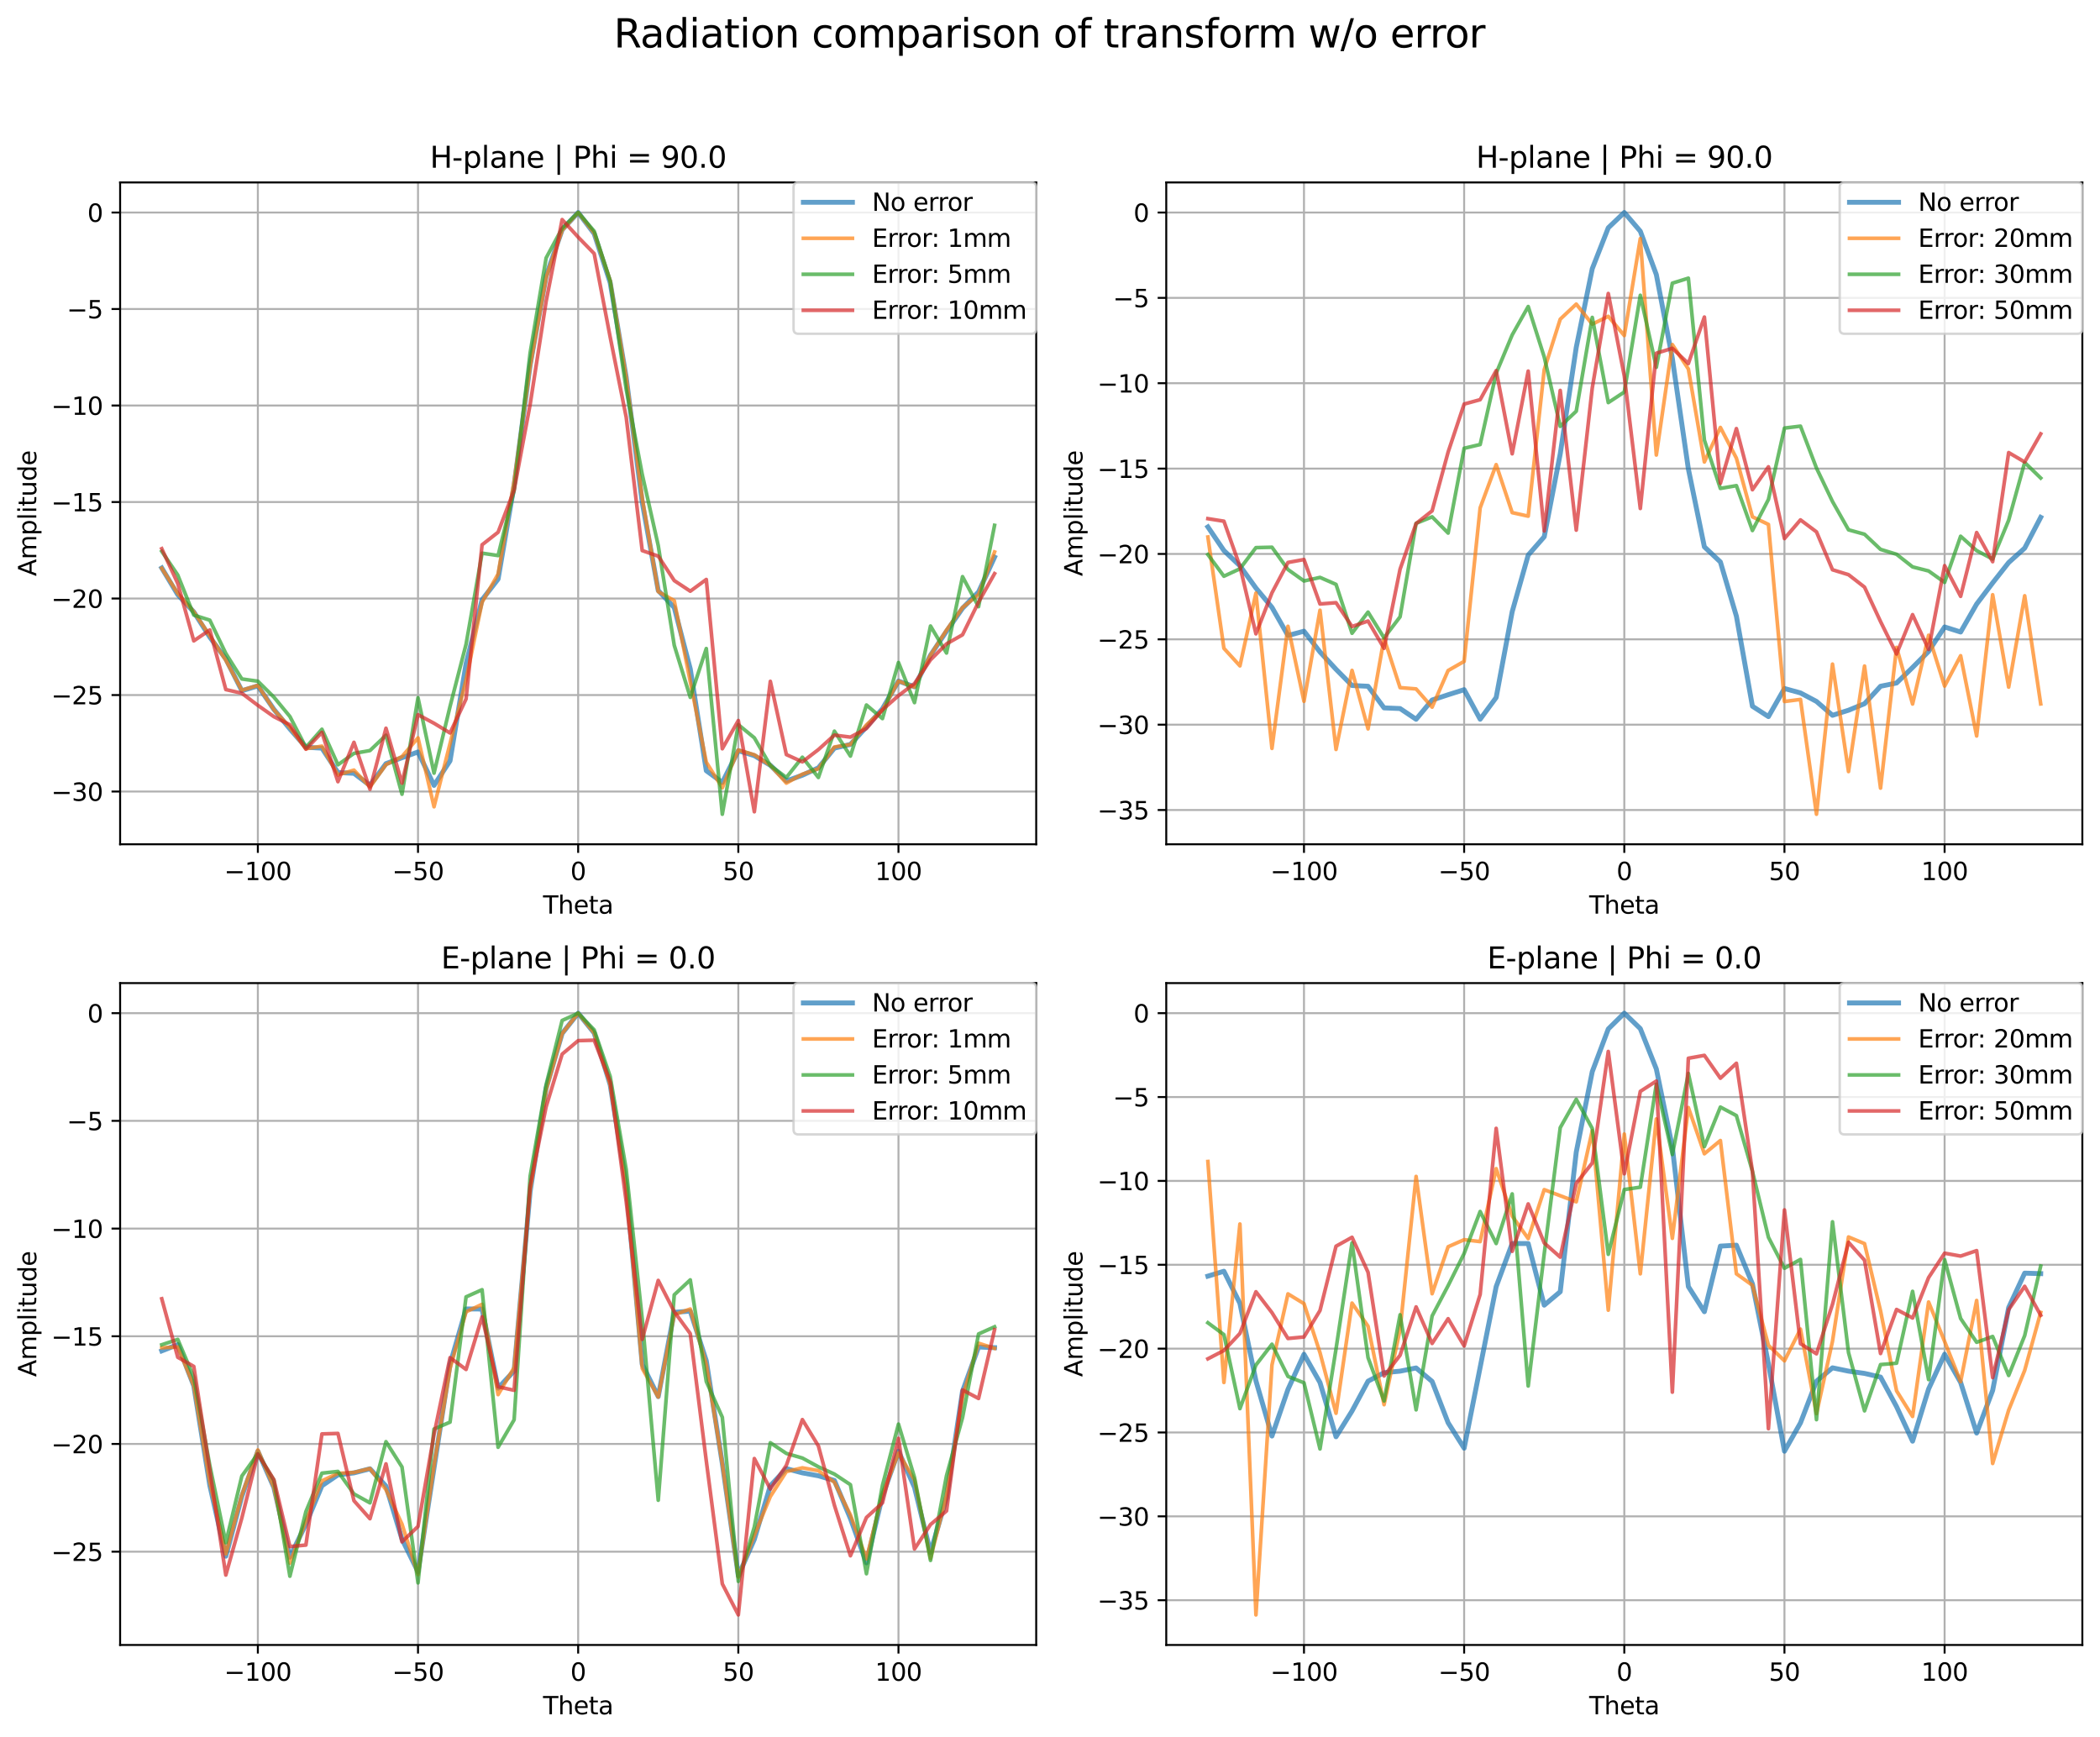 <?xml version="1.0" encoding="utf-8" standalone="no"?>
<!DOCTYPE svg PUBLIC "-//W3C//DTD SVG 1.1//EN"
  "http://www.w3.org/Graphics/SVG/1.1/DTD/svg11.dtd">
<svg xmlns:xlink="http://www.w3.org/1999/xlink" width="856.353pt" height="708.396pt" viewBox="0 0 856.353 708.396" xmlns="http://www.w3.org/2000/svg" version="1.1">
 <defs>
  <style type="text/css">*{stroke-linejoin: round; stroke-linecap: butt}</style>
 </defs>
 <g id="figure_1">
  <g id="patch_1">
   <path d="M 0 708.396 
L 856.353 708.396 
L 856.353 0 
L 0 0 
z
" style="fill: #ffffff"/>
  </g>
  <g id="axes_1">
   <g id="patch_2">
    <path d="M 48.983 344.32 
L 422.553 344.32 
L 422.553 74.4 
L 48.983 74.4 
z
" style="fill: #ffffff"/>
   </g>
   <g id="matplotlib.axis_1">
    <g id="xtick_1">
     <g id="line2d_1">
      <path d="M 105.149 344.32 
L 105.149 74.4 
" clip-path="url(#pa2e6c2c1b4)" style="fill: none; stroke: #b0b0b0; stroke-width: 0.8; stroke-linecap: square"/>
     </g>
     <g id="line2d_2">
      <defs>
       <path id="m57a9c292f0" d="M 0 0 
L 0 3.5 
" style="stroke: #000000; stroke-width: 0.8"/>
      </defs>
      <g>
       <use xlink:href="#m57a9c292f0" x="105.149" y="344.32" style="stroke: #000000; stroke-width: 0.8"/>
      </g>
     </g>
     <g id="text_1">
      <!-- −100 -->
      <g transform="translate(91.415 358.918) scale(0.1 -0.1)">
       <defs>
        <path id="DejaVuSans-2212" d="M 678 2272 
L 4684 2272 
L 4684 1741 
L 678 1741 
L 678 2272 
z
" transform="scale(0.016)"/>
        <path id="DejaVuSans-31" d="M 794 531 
L 1825 531 
L 1825 4091 
L 703 3866 
L 703 4441 
L 1819 4666 
L 2450 4666 
L 2450 531 
L 3481 531 
L 3481 0 
L 794 0 
L 794 531 
z
" transform="scale(0.016)"/>
        <path id="DejaVuSans-30" d="M 2034 4250 
Q 1547 4250 1301 3770 
Q 1056 3291 1056 2328 
Q 1056 1369 1301 889 
Q 1547 409 2034 409 
Q 2525 409 2770 889 
Q 3016 1369 3016 2328 
Q 3016 3291 2770 3770 
Q 2525 4250 2034 4250 
z
M 2034 4750 
Q 2819 4750 3233 4129 
Q 3647 3509 3647 2328 
Q 3647 1150 3233 529 
Q 2819 -91 2034 -91 
Q 1250 -91 836 529 
Q 422 1150 422 2328 
Q 422 3509 836 4129 
Q 1250 4750 2034 4750 
z
" transform="scale(0.016)"/>
       </defs>
       <use xlink:href="#DejaVuSans-2212"/>
       <use xlink:href="#DejaVuSans-31" x="83.789"/>
       <use xlink:href="#DejaVuSans-30" x="147.412"/>
       <use xlink:href="#DejaVuSans-30" x="211.035"/>
      </g>
     </g>
    </g>
    <g id="xtick_2">
     <g id="line2d_3">
      <path d="M 170.458 344.32 
L 170.458 74.4 
" clip-path="url(#pa2e6c2c1b4)" style="fill: none; stroke: #b0b0b0; stroke-width: 0.8; stroke-linecap: square"/>
     </g>
     <g id="line2d_4">
      <g>
       <use xlink:href="#m57a9c292f0" x="170.458" y="344.32" style="stroke: #000000; stroke-width: 0.8"/>
      </g>
     </g>
     <g id="text_2">
      <!-- −50 -->
      <g transform="translate(159.906 358.918) scale(0.1 -0.1)">
       <defs>
        <path id="DejaVuSans-35" d="M 691 4666 
L 3169 4666 
L 3169 4134 
L 1269 4134 
L 1269 2991 
Q 1406 3038 1543 3061 
Q 1681 3084 1819 3084 
Q 2600 3084 3056 2656 
Q 3513 2228 3513 1497 
Q 3513 744 3044 326 
Q 2575 -91 1722 -91 
Q 1428 -91 1123 -41 
Q 819 9 494 109 
L 494 744 
Q 775 591 1075 516 
Q 1375 441 1709 441 
Q 2250 441 2565 725 
Q 2881 1009 2881 1497 
Q 2881 1984 2565 2268 
Q 2250 2553 1709 2553 
Q 1456 2553 1204 2497 
Q 953 2441 691 2322 
L 691 4666 
z
" transform="scale(0.016)"/>
       </defs>
       <use xlink:href="#DejaVuSans-2212"/>
       <use xlink:href="#DejaVuSans-35" x="83.789"/>
       <use xlink:href="#DejaVuSans-30" x="147.412"/>
      </g>
     </g>
    </g>
    <g id="xtick_3">
     <g id="line2d_5">
      <path d="M 235.768 344.32 
L 235.768 74.4 
" clip-path="url(#pa2e6c2c1b4)" style="fill: none; stroke: #b0b0b0; stroke-width: 0.8; stroke-linecap: square"/>
     </g>
     <g id="line2d_6">
      <g>
       <use xlink:href="#m57a9c292f0" x="235.768" y="344.32" style="stroke: #000000; stroke-width: 0.8"/>
      </g>
     </g>
     <g id="text_3">
      <!-- 0 -->
      <g transform="translate(232.587 358.918) scale(0.1 -0.1)">
       <use xlink:href="#DejaVuSans-30"/>
      </g>
     </g>
    </g>
    <g id="xtick_4">
     <g id="line2d_7">
      <path d="M 301.077 344.32 
L 301.077 74.4 
" clip-path="url(#pa2e6c2c1b4)" style="fill: none; stroke: #b0b0b0; stroke-width: 0.8; stroke-linecap: square"/>
     </g>
     <g id="line2d_8">
      <g>
       <use xlink:href="#m57a9c292f0" x="301.077" y="344.32" style="stroke: #000000; stroke-width: 0.8"/>
      </g>
     </g>
     <g id="text_4">
      <!-- 50 -->
      <g transform="translate(294.715 358.918) scale(0.1 -0.1)">
       <use xlink:href="#DejaVuSans-35"/>
       <use xlink:href="#DejaVuSans-30" x="63.623"/>
      </g>
     </g>
    </g>
    <g id="xtick_5">
     <g id="line2d_9">
      <path d="M 366.387 344.32 
L 366.387 74.4 
" clip-path="url(#pa2e6c2c1b4)" style="fill: none; stroke: #b0b0b0; stroke-width: 0.8; stroke-linecap: square"/>
     </g>
     <g id="line2d_10">
      <g>
       <use xlink:href="#m57a9c292f0" x="366.387" y="344.32" style="stroke: #000000; stroke-width: 0.8"/>
      </g>
     </g>
     <g id="text_5">
      <!-- 100 -->
      <g transform="translate(356.843 358.918) scale(0.1 -0.1)">
       <use xlink:href="#DejaVuSans-31"/>
       <use xlink:href="#DejaVuSans-30" x="63.623"/>
       <use xlink:href="#DejaVuSans-30" x="127.246"/>
      </g>
     </g>
    </g>
    <g id="text_6">
     <!-- Theta -->
     <g transform="translate(221.444 372.597) scale(0.1 -0.1)">
      <defs>
       <path id="DejaVuSans-54" d="M -19 4666 
L 3928 4666 
L 3928 4134 
L 2272 4134 
L 2272 0 
L 1638 0 
L 1638 4134 
L -19 4134 
L -19 4666 
z
" transform="scale(0.016)"/>
       <path id="DejaVuSans-68" d="M 3513 2113 
L 3513 0 
L 2938 0 
L 2938 2094 
Q 2938 2591 2744 2837 
Q 2550 3084 2163 3084 
Q 1697 3084 1428 2787 
Q 1159 2491 1159 1978 
L 1159 0 
L 581 0 
L 581 4863 
L 1159 4863 
L 1159 2956 
Q 1366 3272 1645 3428 
Q 1925 3584 2291 3584 
Q 2894 3584 3203 3211 
Q 3513 2838 3513 2113 
z
" transform="scale(0.016)"/>
       <path id="DejaVuSans-65" d="M 3597 1894 
L 3597 1613 
L 953 1613 
Q 991 1019 1311 708 
Q 1631 397 2203 397 
Q 2534 397 2845 478 
Q 3156 559 3463 722 
L 3463 178 
Q 3153 47 2828 -22 
Q 2503 -91 2169 -91 
Q 1331 -91 842 396 
Q 353 884 353 1716 
Q 353 2575 817 3079 
Q 1281 3584 2069 3584 
Q 2775 3584 3186 3129 
Q 3597 2675 3597 1894 
z
M 3022 2063 
Q 3016 2534 2758 2815 
Q 2500 3097 2075 3097 
Q 1594 3097 1305 2825 
Q 1016 2553 972 2059 
L 3022 2063 
z
" transform="scale(0.016)"/>
       <path id="DejaVuSans-74" d="M 1172 4494 
L 1172 3500 
L 2356 3500 
L 2356 3053 
L 1172 3053 
L 1172 1153 
Q 1172 725 1289 603 
Q 1406 481 1766 481 
L 2356 481 
L 2356 0 
L 1766 0 
Q 1100 0 847 248 
Q 594 497 594 1153 
L 594 3053 
L 172 3053 
L 172 3500 
L 594 3500 
L 594 4494 
L 1172 4494 
z
" transform="scale(0.016)"/>
       <path id="DejaVuSans-61" d="M 2194 1759 
Q 1497 1759 1228 1600 
Q 959 1441 959 1056 
Q 959 750 1161 570 
Q 1363 391 1709 391 
Q 2188 391 2477 730 
Q 2766 1069 2766 1631 
L 2766 1759 
L 2194 1759 
z
M 3341 1997 
L 3341 0 
L 2766 0 
L 2766 531 
Q 2569 213 2275 61 
Q 1981 -91 1556 -91 
Q 1019 -91 701 211 
Q 384 513 384 1019 
Q 384 1609 779 1909 
Q 1175 2209 1959 2209 
L 2766 2209 
L 2766 2266 
Q 2766 2663 2505 2880 
Q 2244 3097 1772 3097 
Q 1472 3097 1187 3025 
Q 903 2953 641 2809 
L 641 3341 
Q 956 3463 1253 3523 
Q 1550 3584 1831 3584 
Q 2591 3584 2966 3190 
Q 3341 2797 3341 1997 
z
" transform="scale(0.016)"/>
      </defs>
      <use xlink:href="#DejaVuSans-54"/>
      <use xlink:href="#DejaVuSans-68" x="61.084"/>
      <use xlink:href="#DejaVuSans-65" x="124.463"/>
      <use xlink:href="#DejaVuSans-74" x="185.986"/>
      <use xlink:href="#DejaVuSans-61" x="225.195"/>
     </g>
    </g>
   </g>
   <g id="matplotlib.axis_2">
    <g id="ytick_1">
     <g id="line2d_11">
      <path d="M 48.983 322.8 
L 422.553 322.8 
" clip-path="url(#pa2e6c2c1b4)" style="fill: none; stroke: #b0b0b0; stroke-width: 0.8; stroke-linecap: square"/>
     </g>
     <g id="line2d_12">
      <defs>
       <path id="m7db1fcdcbe" d="M 0 0 
L -3.5 0 
" style="stroke: #000000; stroke-width: 0.8"/>
      </defs>
      <g>
       <use xlink:href="#m7db1fcdcbe" x="48.983" y="322.8" style="stroke: #000000; stroke-width: 0.8"/>
      </g>
     </g>
     <g id="text_7">
      <!-- −30 -->
      <g transform="translate(20.878 326.599) scale(0.1 -0.1)">
       <defs>
        <path id="DejaVuSans-33" d="M 2597 2516 
Q 3050 2419 3304 2112 
Q 3559 1806 3559 1356 
Q 3559 666 3084 287 
Q 2609 -91 1734 -91 
Q 1441 -91 1130 -33 
Q 819 25 488 141 
L 488 750 
Q 750 597 1062 519 
Q 1375 441 1716 441 
Q 2309 441 2620 675 
Q 2931 909 2931 1356 
Q 2931 1769 2642 2001 
Q 2353 2234 1838 2234 
L 1294 2234 
L 1294 2753 
L 1863 2753 
Q 2328 2753 2575 2939 
Q 2822 3125 2822 3475 
Q 2822 3834 2567 4026 
Q 2313 4219 1838 4219 
Q 1578 4219 1281 4162 
Q 984 4106 628 3988 
L 628 4550 
Q 988 4650 1302 4700 
Q 1616 4750 1894 4750 
Q 2613 4750 3031 4423 
Q 3450 4097 3450 3541 
Q 3450 3153 3228 2886 
Q 3006 2619 2597 2516 
z
" transform="scale(0.016)"/>
       </defs>
       <use xlink:href="#DejaVuSans-2212"/>
       <use xlink:href="#DejaVuSans-33" x="83.789"/>
       <use xlink:href="#DejaVuSans-30" x="147.412"/>
      </g>
     </g>
    </g>
    <g id="ytick_2">
     <g id="line2d_13">
      <path d="M 48.983 283.445 
L 422.553 283.445 
" clip-path="url(#pa2e6c2c1b4)" style="fill: none; stroke: #b0b0b0; stroke-width: 0.8; stroke-linecap: square"/>
     </g>
     <g id="line2d_14">
      <g>
       <use xlink:href="#m7db1fcdcbe" x="48.983" y="283.445" style="stroke: #000000; stroke-width: 0.8"/>
      </g>
     </g>
     <g id="text_8">
      <!-- −25 -->
      <g transform="translate(20.878 287.244) scale(0.1 -0.1)">
       <defs>
        <path id="DejaVuSans-32" d="M 1228 531 
L 3431 531 
L 3431 0 
L 469 0 
L 469 531 
Q 828 903 1448 1529 
Q 2069 2156 2228 2338 
Q 2531 2678 2651 2914 
Q 2772 3150 2772 3378 
Q 2772 3750 2511 3984 
Q 2250 4219 1831 4219 
Q 1534 4219 1204 4116 
Q 875 4013 500 3803 
L 500 4441 
Q 881 4594 1212 4672 
Q 1544 4750 1819 4750 
Q 2544 4750 2975 4387 
Q 3406 4025 3406 3419 
Q 3406 3131 3298 2873 
Q 3191 2616 2906 2266 
Q 2828 2175 2409 1742 
Q 1991 1309 1228 531 
z
" transform="scale(0.016)"/>
       </defs>
       <use xlink:href="#DejaVuSans-2212"/>
       <use xlink:href="#DejaVuSans-32" x="83.789"/>
       <use xlink:href="#DejaVuSans-35" x="147.412"/>
      </g>
     </g>
    </g>
    <g id="ytick_3">
     <g id="line2d_15">
      <path d="M 48.983 244.09 
L 422.553 244.09 
" clip-path="url(#pa2e6c2c1b4)" style="fill: none; stroke: #b0b0b0; stroke-width: 0.8; stroke-linecap: square"/>
     </g>
     <g id="line2d_16">
      <g>
       <use xlink:href="#m7db1fcdcbe" x="48.983" y="244.09" style="stroke: #000000; stroke-width: 0.8"/>
      </g>
     </g>
     <g id="text_9">
      <!-- −20 -->
      <g transform="translate(20.878 247.889) scale(0.1 -0.1)">
       <use xlink:href="#DejaVuSans-2212"/>
       <use xlink:href="#DejaVuSans-32" x="83.789"/>
       <use xlink:href="#DejaVuSans-30" x="147.412"/>
      </g>
     </g>
    </g>
    <g id="ytick_4">
     <g id="line2d_17">
      <path d="M 48.983 204.734 
L 422.553 204.734 
" clip-path="url(#pa2e6c2c1b4)" style="fill: none; stroke: #b0b0b0; stroke-width: 0.8; stroke-linecap: square"/>
     </g>
     <g id="line2d_18">
      <g>
       <use xlink:href="#m7db1fcdcbe" x="48.983" y="204.734" style="stroke: #000000; stroke-width: 0.8"/>
      </g>
     </g>
     <g id="text_10">
      <!-- −15 -->
      <g transform="translate(20.878 208.534) scale(0.1 -0.1)">
       <use xlink:href="#DejaVuSans-2212"/>
       <use xlink:href="#DejaVuSans-31" x="83.789"/>
       <use xlink:href="#DejaVuSans-35" x="147.412"/>
      </g>
     </g>
    </g>
    <g id="ytick_5">
     <g id="line2d_19">
      <path d="M 48.983 165.379 
L 422.553 165.379 
" clip-path="url(#pa2e6c2c1b4)" style="fill: none; stroke: #b0b0b0; stroke-width: 0.8; stroke-linecap: square"/>
     </g>
     <g id="line2d_20">
      <g>
       <use xlink:href="#m7db1fcdcbe" x="48.983" y="165.379" style="stroke: #000000; stroke-width: 0.8"/>
      </g>
     </g>
     <g id="text_11">
      <!-- −10 -->
      <g transform="translate(20.878 169.179) scale(0.1 -0.1)">
       <use xlink:href="#DejaVuSans-2212"/>
       <use xlink:href="#DejaVuSans-31" x="83.789"/>
       <use xlink:href="#DejaVuSans-30" x="147.412"/>
      </g>
     </g>
    </g>
    <g id="ytick_6">
     <g id="line2d_21">
      <path d="M 48.983 126.024 
L 422.553 126.024 
" clip-path="url(#pa2e6c2c1b4)" style="fill: none; stroke: #b0b0b0; stroke-width: 0.8; stroke-linecap: square"/>
     </g>
     <g id="line2d_22">
      <g>
       <use xlink:href="#m7db1fcdcbe" x="48.983" y="126.024" style="stroke: #000000; stroke-width: 0.8"/>
      </g>
     </g>
     <g id="text_12">
      <!-- −5 -->
      <g transform="translate(27.241 129.823) scale(0.1 -0.1)">
       <use xlink:href="#DejaVuSans-2212"/>
       <use xlink:href="#DejaVuSans-35" x="83.789"/>
      </g>
     </g>
    </g>
    <g id="ytick_7">
     <g id="line2d_23">
      <path d="M 48.983 86.669 
L 422.553 86.669 
" clip-path="url(#pa2e6c2c1b4)" style="fill: none; stroke: #b0b0b0; stroke-width: 0.8; stroke-linecap: square"/>
     </g>
     <g id="line2d_24">
      <g>
       <use xlink:href="#m7db1fcdcbe" x="48.983" y="86.669" style="stroke: #000000; stroke-width: 0.8"/>
      </g>
     </g>
     <g id="text_13">
      <!-- 0 -->
      <g transform="translate(35.62 90.468) scale(0.1 -0.1)">
       <use xlink:href="#DejaVuSans-30"/>
      </g>
     </g>
    </g>
    <g id="text_14">
     <!-- Amplitude -->
     <g transform="translate(14.798 234.983) rotate(-90) scale(0.1 -0.1)">
      <defs>
       <path id="DejaVuSans-41" d="M 2188 4044 
L 1331 1722 
L 3047 1722 
L 2188 4044 
z
M 1831 4666 
L 2547 4666 
L 4325 0 
L 3669 0 
L 3244 1197 
L 1141 1197 
L 716 0 
L 50 0 
L 1831 4666 
z
" transform="scale(0.016)"/>
       <path id="DejaVuSans-6d" d="M 3328 2828 
Q 3544 3216 3844 3400 
Q 4144 3584 4550 3584 
Q 5097 3584 5394 3201 
Q 5691 2819 5691 2113 
L 5691 0 
L 5113 0 
L 5113 2094 
Q 5113 2597 4934 2840 
Q 4756 3084 4391 3084 
Q 3944 3084 3684 2787 
Q 3425 2491 3425 1978 
L 3425 0 
L 2847 0 
L 2847 2094 
Q 2847 2600 2669 2842 
Q 2491 3084 2119 3084 
Q 1678 3084 1418 2786 
Q 1159 2488 1159 1978 
L 1159 0 
L 581 0 
L 581 3500 
L 1159 3500 
L 1159 2956 
Q 1356 3278 1631 3431 
Q 1906 3584 2284 3584 
Q 2666 3584 2933 3390 
Q 3200 3197 3328 2828 
z
" transform="scale(0.016)"/>
       <path id="DejaVuSans-70" d="M 1159 525 
L 1159 -1331 
L 581 -1331 
L 581 3500 
L 1159 3500 
L 1159 2969 
Q 1341 3281 1617 3432 
Q 1894 3584 2278 3584 
Q 2916 3584 3314 3078 
Q 3713 2572 3713 1747 
Q 3713 922 3314 415 
Q 2916 -91 2278 -91 
Q 1894 -91 1617 61 
Q 1341 213 1159 525 
z
M 3116 1747 
Q 3116 2381 2855 2742 
Q 2594 3103 2138 3103 
Q 1681 3103 1420 2742 
Q 1159 2381 1159 1747 
Q 1159 1113 1420 752 
Q 1681 391 2138 391 
Q 2594 391 2855 752 
Q 3116 1113 3116 1747 
z
" transform="scale(0.016)"/>
       <path id="DejaVuSans-6c" d="M 603 4863 
L 1178 4863 
L 1178 0 
L 603 0 
L 603 4863 
z
" transform="scale(0.016)"/>
       <path id="DejaVuSans-69" d="M 603 3500 
L 1178 3500 
L 1178 0 
L 603 0 
L 603 3500 
z
M 603 4863 
L 1178 4863 
L 1178 4134 
L 603 4134 
L 603 4863 
z
" transform="scale(0.016)"/>
       <path id="DejaVuSans-75" d="M 544 1381 
L 544 3500 
L 1119 3500 
L 1119 1403 
Q 1119 906 1312 657 
Q 1506 409 1894 409 
Q 2359 409 2629 706 
Q 2900 1003 2900 1516 
L 2900 3500 
L 3475 3500 
L 3475 0 
L 2900 0 
L 2900 538 
Q 2691 219 2414 64 
Q 2138 -91 1772 -91 
Q 1169 -91 856 284 
Q 544 659 544 1381 
z
M 1991 3584 
L 1991 3584 
z
" transform="scale(0.016)"/>
       <path id="DejaVuSans-64" d="M 2906 2969 
L 2906 4863 
L 3481 4863 
L 3481 0 
L 2906 0 
L 2906 525 
Q 2725 213 2448 61 
Q 2172 -91 1784 -91 
Q 1150 -91 751 415 
Q 353 922 353 1747 
Q 353 2572 751 3078 
Q 1150 3584 1784 3584 
Q 2172 3584 2448 3432 
Q 2725 3281 2906 2969 
z
M 947 1747 
Q 947 1113 1208 752 
Q 1469 391 1925 391 
Q 2381 391 2643 752 
Q 2906 1113 2906 1747 
Q 2906 2381 2643 2742 
Q 2381 3103 1925 3103 
Q 1469 3103 1208 2742 
Q 947 2381 947 1747 
z
" transform="scale(0.016)"/>
      </defs>
      <use xlink:href="#DejaVuSans-41"/>
      <use xlink:href="#DejaVuSans-6d" x="68.408"/>
      <use xlink:href="#DejaVuSans-70" x="165.82"/>
      <use xlink:href="#DejaVuSans-6c" x="229.297"/>
      <use xlink:href="#DejaVuSans-69" x="257.08"/>
      <use xlink:href="#DejaVuSans-74" x="284.863"/>
      <use xlink:href="#DejaVuSans-75" x="324.072"/>
      <use xlink:href="#DejaVuSans-64" x="387.451"/>
      <use xlink:href="#DejaVuSans-65" x="450.928"/>
     </g>
    </g>
   </g>
   <g id="line2d_25">
    <path d="M 65.963 231.632 
L 72.494 242.522 
L 79.025 249.569 
L 85.556 259.827 
L 92.087 268.719 
L 98.618 281.7 
L 105.149 279.704 
L 111.68 289.285 
L 118.211 297.267 
L 124.742 304.742 
L 131.273 305.098 
L 137.804 315.062 
L 144.335 315.366 
L 150.866 320.318 
L 157.396 311.431 
L 163.927 309.005 
L 170.458 306.663 
L 176.989 320.293 
L 183.52 310.283 
L 190.051 270.733 
L 196.582 244.607 
L 203.113 236.172 
L 209.644 197.933 
L 216.175 148.847 
L 222.706 112.563 
L 229.237 93.707 
L 235.768 86.669 
L 242.299 95.297 
L 248.83 115.284 
L 255.361 153.922 
L 261.892 204.88 
L 268.423 240.82 
L 274.953 247.78 
L 281.484 272.795 
L 288.015 314.302 
L 294.546 319.086 
L 301.077 306.131 
L 307.608 308.164 
L 314.139 312.09 
L 320.67 318.487 
L 327.201 316.142 
L 333.732 313.132 
L 340.263 305.093 
L 346.794 303.588 
L 353.325 296.424 
L 359.856 289.033 
L 366.387 277.756 
L 372.918 280.086 
L 379.449 267.194 
L 385.98 257.425 
L 392.51 248.049 
L 399.041 241.41 
L 405.572 227.224 
" clip-path="url(#pa2e6c2c1b4)" style="fill: none; stroke: #1f77b4; stroke-opacity: 0.7; stroke-width: 2; stroke-linecap: square"/>
   </g>
   <g id="line2d_26">
    <path d="M 65.963 231.765 
L 72.494 241.999 
L 79.025 249.467 
L 85.556 259.291 
L 92.087 269.253 
L 98.618 281.503 
L 105.149 279.522 
L 111.68 289.414 
L 118.211 296.692 
L 124.742 305.359 
L 131.273 304.29 
L 137.804 316.029 
L 144.335 314.057 
L 150.866 320.97 
L 157.396 311.82 
L 163.927 308.542 
L 170.458 300.92 
L 176.989 329.012 
L 183.52 303.223 
L 190.051 277.246 
L 196.582 245.635 
L 203.113 234.091 
L 209.644 196.31 
L 216.175 149.52 
L 222.706 113.118 
L 229.237 93.915 
L 235.768 86.669 
L 242.299 94.999 
L 248.83 114.46 
L 255.361 153.944 
L 261.892 203.111 
L 268.423 241.273 
L 274.953 244.958 
L 281.484 278.008 
L 288.015 310.825 
L 294.546 321.292 
L 301.077 305.87 
L 307.608 307.824 
L 314.139 312.083 
L 320.67 319.378 
L 327.201 315.725 
L 333.732 313.506 
L 340.263 304.632 
L 346.794 303.609 
L 353.325 295.604 
L 359.856 289.585 
L 366.387 277.755 
L 372.918 280.215 
L 379.449 267.184 
L 385.98 256.96 
L 392.51 247.763 
L 399.041 242.465 
L 405.572 225.104 
" clip-path="url(#pa2e6c2c1b4)" style="fill: none; stroke: #ff7f0e; stroke-opacity: 0.7; stroke-width: 1.5; stroke-linecap: square"/>
   </g>
   <g id="line2d_27">
    <path d="M 65.963 224.847 
L 72.494 234.518 
L 79.025 250.826 
L 85.556 252.911 
L 92.087 266.482 
L 98.618 276.892 
L 105.149 277.812 
L 111.68 284.285 
L 118.211 292.198 
L 124.742 304.791 
L 131.273 297.397 
L 137.804 311.886 
L 144.335 307.241 
L 150.866 306.091 
L 157.396 299.856 
L 163.927 323.888 
L 170.458 284.542 
L 176.989 315.303 
L 183.52 288.111 
L 190.051 262.755 
L 196.582 225.597 
L 203.113 226.562 
L 209.644 200.032 
L 216.175 143.951 
L 222.706 105.187 
L 229.237 93.071 
L 235.768 86.669 
L 242.299 94.266 
L 248.83 114.669 
L 255.361 158.794 
L 261.892 193.463 
L 268.423 222.501 
L 274.953 263.181 
L 281.484 284.384 
L 288.015 264.493 
L 294.546 332.051 
L 301.077 295.531 
L 307.608 300.887 
L 314.139 312.2 
L 320.67 317.074 
L 327.201 308.812 
L 333.732 317.066 
L 340.263 298.186 
L 346.794 308.337 
L 353.325 287.517 
L 359.856 293.05 
L 366.387 270.183 
L 372.918 286.539 
L 379.449 255.304 
L 385.98 266.308 
L 392.51 235.169 
L 399.041 247.406 
L 405.572 214.238 
" clip-path="url(#pa2e6c2c1b4)" style="fill: none; stroke: #2ca02c; stroke-opacity: 0.7; stroke-width: 1.5; stroke-linecap: square"/>
   </g>
   <g id="line2d_28">
    <path d="M 65.963 223.759 
L 72.494 237.957 
L 79.025 261.351 
L 85.556 256.904 
L 92.087 281.214 
L 98.618 282.711 
L 105.149 287.65 
L 111.68 292.256 
L 118.211 295.562 
L 124.742 305.531 
L 131.273 298.687 
L 137.804 318.78 
L 144.335 302.737 
L 150.866 321.88 
L 157.396 296.993 
L 163.927 319.372 
L 170.458 291.463 
L 176.989 294.96 
L 183.52 298.916 
L 190.051 285.052 
L 196.582 222.174 
L 203.113 217.055 
L 209.644 199.898 
L 216.175 164.98 
L 222.706 122.892 
L 229.237 89.551 
L 235.768 96.708 
L 242.299 103.419 
L 248.83 137.501 
L 255.361 170.158 
L 261.892 224.535 
L 268.423 226.812 
L 274.953 236.768 
L 281.484 241.096 
L 288.015 236.319 
L 294.546 305.349 
L 301.077 293.854 
L 307.608 331.043 
L 314.139 277.869 
L 320.67 307.73 
L 327.201 310.704 
L 333.732 305.695 
L 340.263 299.793 
L 346.794 300.609 
L 353.325 297.096 
L 359.856 289.45 
L 366.387 283.697 
L 372.918 278.759 
L 379.449 269.083 
L 385.98 262.586 
L 392.51 258.874 
L 399.041 245.552 
L 405.572 233.937 
" clip-path="url(#pa2e6c2c1b4)" style="fill: none; stroke: #d62728; stroke-opacity: 0.7; stroke-width: 1.5; stroke-linecap: square"/>
   </g>
   <g id="patch_3">
    <path d="M 48.983 344.32 
L 48.983 74.4 
" style="fill: none; stroke: #000000; stroke-width: 0.8; stroke-linejoin: miter; stroke-linecap: square"/>
   </g>
   <g id="patch_4">
    <path d="M 422.553 344.32 
L 422.553 74.4 
" style="fill: none; stroke: #000000; stroke-width: 0.8; stroke-linejoin: miter; stroke-linecap: square"/>
   </g>
   <g id="patch_5">
    <path d="M 48.983 344.32 
L 422.553 344.32 
" style="fill: none; stroke: #000000; stroke-width: 0.8; stroke-linejoin: miter; stroke-linecap: square"/>
   </g>
   <g id="patch_6">
    <path d="M 48.983 74.4 
L 422.553 74.4 
" style="fill: none; stroke: #000000; stroke-width: 0.8; stroke-linejoin: miter; stroke-linecap: square"/>
   </g>
   <g id="text_15">
    <!-- H-plane | Phi = 90.0 -->
    <g transform="translate(175.321 68.4) scale(0.12 -0.12)">
     <defs>
      <path id="DejaVuSans-48" d="M 628 4666 
L 1259 4666 
L 1259 2753 
L 3553 2753 
L 3553 4666 
L 4184 4666 
L 4184 0 
L 3553 0 
L 3553 2222 
L 1259 2222 
L 1259 0 
L 628 0 
L 628 4666 
z
" transform="scale(0.016)"/>
      <path id="DejaVuSans-2d" d="M 313 2009 
L 1997 2009 
L 1997 1497 
L 313 1497 
L 313 2009 
z
" transform="scale(0.016)"/>
      <path id="DejaVuSans-6e" d="M 3513 2113 
L 3513 0 
L 2938 0 
L 2938 2094 
Q 2938 2591 2744 2837 
Q 2550 3084 2163 3084 
Q 1697 3084 1428 2787 
Q 1159 2491 1159 1978 
L 1159 0 
L 581 0 
L 581 3500 
L 1159 3500 
L 1159 2956 
Q 1366 3272 1645 3428 
Q 1925 3584 2291 3584 
Q 2894 3584 3203 3211 
Q 3513 2838 3513 2113 
z
" transform="scale(0.016)"/>
      <path id="DejaVuSans-20" transform="scale(0.016)"/>
      <path id="DejaVuSans-7c" d="M 1344 4891 
L 1344 -1509 
L 813 -1509 
L 813 4891 
L 1344 4891 
z
" transform="scale(0.016)"/>
      <path id="DejaVuSans-50" d="M 1259 4147 
L 1259 2394 
L 2053 2394 
Q 2494 2394 2734 2622 
Q 2975 2850 2975 3272 
Q 2975 3691 2734 3919 
Q 2494 4147 2053 4147 
L 1259 4147 
z
M 628 4666 
L 2053 4666 
Q 2838 4666 3239 4311 
Q 3641 3956 3641 3272 
Q 3641 2581 3239 2228 
Q 2838 1875 2053 1875 
L 1259 1875 
L 1259 0 
L 628 0 
L 628 4666 
z
" transform="scale(0.016)"/>
      <path id="DejaVuSans-3d" d="M 678 2906 
L 4684 2906 
L 4684 2381 
L 678 2381 
L 678 2906 
z
M 678 1631 
L 4684 1631 
L 4684 1100 
L 678 1100 
L 678 1631 
z
" transform="scale(0.016)"/>
      <path id="DejaVuSans-39" d="M 703 97 
L 703 672 
Q 941 559 1184 500 
Q 1428 441 1663 441 
Q 2288 441 2617 861 
Q 2947 1281 2994 2138 
Q 2813 1869 2534 1725 
Q 2256 1581 1919 1581 
Q 1219 1581 811 2004 
Q 403 2428 403 3163 
Q 403 3881 828 4315 
Q 1253 4750 1959 4750 
Q 2769 4750 3195 4129 
Q 3622 3509 3622 2328 
Q 3622 1225 3098 567 
Q 2575 -91 1691 -91 
Q 1453 -91 1209 -44 
Q 966 3 703 97 
z
M 1959 2075 
Q 2384 2075 2632 2365 
Q 2881 2656 2881 3163 
Q 2881 3666 2632 3958 
Q 2384 4250 1959 4250 
Q 1534 4250 1286 3958 
Q 1038 3666 1038 3163 
Q 1038 2656 1286 2365 
Q 1534 2075 1959 2075 
z
" transform="scale(0.016)"/>
      <path id="DejaVuSans-2e" d="M 684 794 
L 1344 794 
L 1344 0 
L 684 0 
L 684 794 
z
" transform="scale(0.016)"/>
     </defs>
     <use xlink:href="#DejaVuSans-48"/>
     <use xlink:href="#DejaVuSans-2d" x="75.195"/>
     <use xlink:href="#DejaVuSans-70" x="111.279"/>
     <use xlink:href="#DejaVuSans-6c" x="174.756"/>
     <use xlink:href="#DejaVuSans-61" x="202.539"/>
     <use xlink:href="#DejaVuSans-6e" x="263.818"/>
     <use xlink:href="#DejaVuSans-65" x="327.197"/>
     <use xlink:href="#DejaVuSans-20" x="388.721"/>
     <use xlink:href="#DejaVuSans-7c" x="420.508"/>
     <use xlink:href="#DejaVuSans-20" x="454.199"/>
     <use xlink:href="#DejaVuSans-50" x="485.986"/>
     <use xlink:href="#DejaVuSans-68" x="546.289"/>
     <use xlink:href="#DejaVuSans-69" x="609.668"/>
     <use xlink:href="#DejaVuSans-20" x="637.451"/>
     <use xlink:href="#DejaVuSans-3d" x="669.238"/>
     <use xlink:href="#DejaVuSans-20" x="753.027"/>
     <use xlink:href="#DejaVuSans-39" x="784.814"/>
     <use xlink:href="#DejaVuSans-30" x="848.438"/>
     <use xlink:href="#DejaVuSans-2e" x="912.061"/>
     <use xlink:href="#DejaVuSans-30" x="943.848"/>
    </g>
   </g>
   <g id="legend_1">
    <g id="patch_7">
     <path d="M 325.604 136.113 
L 420.553 136.113 
Q 422.553 136.113 422.553 134.113 
L 422.553 76.4 
Q 422.553 74.4 420.553 74.4 
L 325.604 74.4 
Q 323.604 74.4 323.604 76.4 
L 323.604 134.113 
Q 323.604 136.113 325.604 136.113 
z
" style="fill: #ffffff; opacity: 0.8; stroke: #cccccc; stroke-linejoin: miter"/>
    </g>
    <g id="line2d_29">
     <path d="M 327.604 82.498 
L 337.604 82.498 
L 347.604 82.498 
" style="fill: none; stroke: #1f77b4; stroke-opacity: 0.7; stroke-width: 2; stroke-linecap: square"/>
    </g>
    <g id="text_16">
     <!-- No error -->
     <g transform="translate(355.604 85.998) scale(0.1 -0.1)">
      <defs>
       <path id="DejaVuSans-4e" d="M 628 4666 
L 1478 4666 
L 3547 763 
L 3547 4666 
L 4159 4666 
L 4159 0 
L 3309 0 
L 1241 3903 
L 1241 0 
L 628 0 
L 628 4666 
z
" transform="scale(0.016)"/>
       <path id="DejaVuSans-6f" d="M 1959 3097 
Q 1497 3097 1228 2736 
Q 959 2375 959 1747 
Q 959 1119 1226 758 
Q 1494 397 1959 397 
Q 2419 397 2687 759 
Q 2956 1122 2956 1747 
Q 2956 2369 2687 2733 
Q 2419 3097 1959 3097 
z
M 1959 3584 
Q 2709 3584 3137 3096 
Q 3566 2609 3566 1747 
Q 3566 888 3137 398 
Q 2709 -91 1959 -91 
Q 1206 -91 779 398 
Q 353 888 353 1747 
Q 353 2609 779 3096 
Q 1206 3584 1959 3584 
z
" transform="scale(0.016)"/>
       <path id="DejaVuSans-72" d="M 2631 2963 
Q 2534 3019 2420 3045 
Q 2306 3072 2169 3072 
Q 1681 3072 1420 2755 
Q 1159 2438 1159 1844 
L 1159 0 
L 581 0 
L 581 3500 
L 1159 3500 
L 1159 2956 
Q 1341 3275 1631 3429 
Q 1922 3584 2338 3584 
Q 2397 3584 2469 3576 
Q 2541 3569 2628 3553 
L 2631 2963 
z
" transform="scale(0.016)"/>
      </defs>
      <use xlink:href="#DejaVuSans-4e"/>
      <use xlink:href="#DejaVuSans-6f" x="74.805"/>
      <use xlink:href="#DejaVuSans-20" x="135.986"/>
      <use xlink:href="#DejaVuSans-65" x="167.773"/>
      <use xlink:href="#DejaVuSans-72" x="229.297"/>
      <use xlink:href="#DejaVuSans-72" x="268.66"/>
      <use xlink:href="#DejaVuSans-6f" x="307.523"/>
      <use xlink:href="#DejaVuSans-72" x="368.705"/>
     </g>
    </g>
    <g id="line2d_30">
     <path d="M 327.604 97.177 
L 337.604 97.177 
L 347.604 97.177 
" style="fill: none; stroke: #ff7f0e; stroke-opacity: 0.7; stroke-width: 1.5; stroke-linecap: square"/>
    </g>
    <g id="text_17">
     <!-- Error: 1mm -->
     <g transform="translate(355.604 100.677) scale(0.1 -0.1)">
      <defs>
       <path id="DejaVuSans-45" d="M 628 4666 
L 3578 4666 
L 3578 4134 
L 1259 4134 
L 1259 2753 
L 3481 2753 
L 3481 2222 
L 1259 2222 
L 1259 531 
L 3634 531 
L 3634 0 
L 628 0 
L 628 4666 
z
" transform="scale(0.016)"/>
       <path id="DejaVuSans-3a" d="M 750 794 
L 1409 794 
L 1409 0 
L 750 0 
L 750 794 
z
M 750 3309 
L 1409 3309 
L 1409 2516 
L 750 2516 
L 750 3309 
z
" transform="scale(0.016)"/>
      </defs>
      <use xlink:href="#DejaVuSans-45"/>
      <use xlink:href="#DejaVuSans-72" x="63.184"/>
      <use xlink:href="#DejaVuSans-72" x="102.547"/>
      <use xlink:href="#DejaVuSans-6f" x="141.41"/>
      <use xlink:href="#DejaVuSans-72" x="202.592"/>
      <use xlink:href="#DejaVuSans-3a" x="241.955"/>
      <use xlink:href="#DejaVuSans-20" x="275.646"/>
      <use xlink:href="#DejaVuSans-31" x="307.434"/>
      <use xlink:href="#DejaVuSans-6d" x="371.057"/>
      <use xlink:href="#DejaVuSans-6d" x="468.469"/>
     </g>
    </g>
    <g id="line2d_31">
     <path d="M 327.604 111.855 
L 337.604 111.855 
L 347.604 111.855 
" style="fill: none; stroke: #2ca02c; stroke-opacity: 0.7; stroke-width: 1.5; stroke-linecap: square"/>
    </g>
    <g id="text_18">
     <!-- Error: 5mm -->
     <g transform="translate(355.604 115.355) scale(0.1 -0.1)">
      <use xlink:href="#DejaVuSans-45"/>
      <use xlink:href="#DejaVuSans-72" x="63.184"/>
      <use xlink:href="#DejaVuSans-72" x="102.547"/>
      <use xlink:href="#DejaVuSans-6f" x="141.41"/>
      <use xlink:href="#DejaVuSans-72" x="202.592"/>
      <use xlink:href="#DejaVuSans-3a" x="241.955"/>
      <use xlink:href="#DejaVuSans-20" x="275.646"/>
      <use xlink:href="#DejaVuSans-35" x="307.434"/>
      <use xlink:href="#DejaVuSans-6d" x="371.057"/>
      <use xlink:href="#DejaVuSans-6d" x="468.469"/>
     </g>
    </g>
    <g id="line2d_32">
     <path d="M 327.604 126.533 
L 337.604 126.533 
L 347.604 126.533 
" style="fill: none; stroke: #d62728; stroke-opacity: 0.7; stroke-width: 1.5; stroke-linecap: square"/>
    </g>
    <g id="text_19">
     <!-- Error: 10mm -->
     <g transform="translate(355.604 130.033) scale(0.1 -0.1)">
      <use xlink:href="#DejaVuSans-45"/>
      <use xlink:href="#DejaVuSans-72" x="63.184"/>
      <use xlink:href="#DejaVuSans-72" x="102.547"/>
      <use xlink:href="#DejaVuSans-6f" x="141.41"/>
      <use xlink:href="#DejaVuSans-72" x="202.592"/>
      <use xlink:href="#DejaVuSans-3a" x="241.955"/>
      <use xlink:href="#DejaVuSans-20" x="275.646"/>
      <use xlink:href="#DejaVuSans-31" x="307.434"/>
      <use xlink:href="#DejaVuSans-30" x="371.057"/>
      <use xlink:href="#DejaVuSans-6d" x="434.68"/>
      <use xlink:href="#DejaVuSans-6d" x="532.092"/>
     </g>
    </g>
   </g>
  </g>
  <g id="axes_2">
   <g id="patch_8">
    <path d="M 475.583 344.32 
L 849.153 344.32 
L 849.153 74.4 
L 475.583 74.4 
z
" style="fill: #ffffff"/>
   </g>
   <g id="matplotlib.axis_3">
    <g id="xtick_6">
     <g id="line2d_33">
      <path d="M 531.749 344.32 
L 531.749 74.4 
" clip-path="url(#p5a2a3e726d)" style="fill: none; stroke: #b0b0b0; stroke-width: 0.8; stroke-linecap: square"/>
     </g>
     <g id="line2d_34">
      <g>
       <use xlink:href="#m57a9c292f0" x="531.749" y="344.32" style="stroke: #000000; stroke-width: 0.8"/>
      </g>
     </g>
     <g id="text_20">
      <!-- −100 -->
      <g transform="translate(518.015 358.918) scale(0.1 -0.1)">
       <use xlink:href="#DejaVuSans-2212"/>
       <use xlink:href="#DejaVuSans-31" x="83.789"/>
       <use xlink:href="#DejaVuSans-30" x="147.412"/>
       <use xlink:href="#DejaVuSans-30" x="211.035"/>
      </g>
     </g>
    </g>
    <g id="xtick_7">
     <g id="line2d_35">
      <path d="M 597.058 344.32 
L 597.058 74.4 
" clip-path="url(#p5a2a3e726d)" style="fill: none; stroke: #b0b0b0; stroke-width: 0.8; stroke-linecap: square"/>
     </g>
     <g id="line2d_36">
      <g>
       <use xlink:href="#m57a9c292f0" x="597.058" y="344.32" style="stroke: #000000; stroke-width: 0.8"/>
      </g>
     </g>
     <g id="text_21">
      <!-- −50 -->
      <g transform="translate(586.506 358.918) scale(0.1 -0.1)">
       <use xlink:href="#DejaVuSans-2212"/>
       <use xlink:href="#DejaVuSans-35" x="83.789"/>
       <use xlink:href="#DejaVuSans-30" x="147.412"/>
      </g>
     </g>
    </g>
    <g id="xtick_8">
     <g id="line2d_37">
      <path d="M 662.368 344.32 
L 662.368 74.4 
" clip-path="url(#p5a2a3e726d)" style="fill: none; stroke: #b0b0b0; stroke-width: 0.8; stroke-linecap: square"/>
     </g>
     <g id="line2d_38">
      <g>
       <use xlink:href="#m57a9c292f0" x="662.368" y="344.32" style="stroke: #000000; stroke-width: 0.8"/>
      </g>
     </g>
     <g id="text_22">
      <!-- 0 -->
      <g transform="translate(659.187 358.918) scale(0.1 -0.1)">
       <use xlink:href="#DejaVuSans-30"/>
      </g>
     </g>
    </g>
    <g id="xtick_9">
     <g id="line2d_39">
      <path d="M 727.677 344.32 
L 727.677 74.4 
" clip-path="url(#p5a2a3e726d)" style="fill: none; stroke: #b0b0b0; stroke-width: 0.8; stroke-linecap: square"/>
     </g>
     <g id="line2d_40">
      <g>
       <use xlink:href="#m57a9c292f0" x="727.677" y="344.32" style="stroke: #000000; stroke-width: 0.8"/>
      </g>
     </g>
     <g id="text_23">
      <!-- 50 -->
      <g transform="translate(721.315 358.918) scale(0.1 -0.1)">
       <use xlink:href="#DejaVuSans-35"/>
       <use xlink:href="#DejaVuSans-30" x="63.623"/>
      </g>
     </g>
    </g>
    <g id="xtick_10">
     <g id="line2d_41">
      <path d="M 792.987 344.32 
L 792.987 74.4 
" clip-path="url(#p5a2a3e726d)" style="fill: none; stroke: #b0b0b0; stroke-width: 0.8; stroke-linecap: square"/>
     </g>
     <g id="line2d_42">
      <g>
       <use xlink:href="#m57a9c292f0" x="792.987" y="344.32" style="stroke: #000000; stroke-width: 0.8"/>
      </g>
     </g>
     <g id="text_24">
      <!-- 100 -->
      <g transform="translate(783.443 358.918) scale(0.1 -0.1)">
       <use xlink:href="#DejaVuSans-31"/>
       <use xlink:href="#DejaVuSans-30" x="63.623"/>
       <use xlink:href="#DejaVuSans-30" x="127.246"/>
      </g>
     </g>
    </g>
    <g id="text_25">
     <!-- Theta -->
     <g transform="translate(648.044 372.597) scale(0.1 -0.1)">
      <use xlink:href="#DejaVuSans-54"/>
      <use xlink:href="#DejaVuSans-68" x="61.084"/>
      <use xlink:href="#DejaVuSans-65" x="124.463"/>
      <use xlink:href="#DejaVuSans-74" x="185.986"/>
      <use xlink:href="#DejaVuSans-61" x="225.195"/>
     </g>
    </g>
   </g>
   <g id="matplotlib.axis_4">
    <g id="ytick_8">
     <g id="line2d_43">
      <path d="M 475.583 330.338 
L 849.153 330.338 
" clip-path="url(#p5a2a3e726d)" style="fill: none; stroke: #b0b0b0; stroke-width: 0.8; stroke-linecap: square"/>
     </g>
     <g id="line2d_44">
      <g>
       <use xlink:href="#m7db1fcdcbe" x="475.583" y="330.338" style="stroke: #000000; stroke-width: 0.8"/>
      </g>
     </g>
     <g id="text_26">
      <!-- −35 -->
      <g transform="translate(447.478 334.138) scale(0.1 -0.1)">
       <use xlink:href="#DejaVuSans-2212"/>
       <use xlink:href="#DejaVuSans-33" x="83.789"/>
       <use xlink:href="#DejaVuSans-35" x="147.412"/>
      </g>
     </g>
    </g>
    <g id="ytick_9">
     <g id="line2d_45">
      <path d="M 475.583 295.529 
L 849.153 295.529 
" clip-path="url(#p5a2a3e726d)" style="fill: none; stroke: #b0b0b0; stroke-width: 0.8; stroke-linecap: square"/>
     </g>
     <g id="line2d_46">
      <g>
       <use xlink:href="#m7db1fcdcbe" x="475.583" y="295.529" style="stroke: #000000; stroke-width: 0.8"/>
      </g>
     </g>
     <g id="text_27">
      <!-- −30 -->
      <g transform="translate(447.478 299.328) scale(0.1 -0.1)">
       <use xlink:href="#DejaVuSans-2212"/>
       <use xlink:href="#DejaVuSans-33" x="83.789"/>
       <use xlink:href="#DejaVuSans-30" x="147.412"/>
      </g>
     </g>
    </g>
    <g id="ytick_10">
     <g id="line2d_47">
      <path d="M 475.583 260.719 
L 849.153 260.719 
" clip-path="url(#p5a2a3e726d)" style="fill: none; stroke: #b0b0b0; stroke-width: 0.8; stroke-linecap: square"/>
     </g>
     <g id="line2d_48">
      <g>
       <use xlink:href="#m7db1fcdcbe" x="475.583" y="260.719" style="stroke: #000000; stroke-width: 0.8"/>
      </g>
     </g>
     <g id="text_28">
      <!-- −25 -->
      <g transform="translate(447.478 264.518) scale(0.1 -0.1)">
       <use xlink:href="#DejaVuSans-2212"/>
       <use xlink:href="#DejaVuSans-32" x="83.789"/>
       <use xlink:href="#DejaVuSans-35" x="147.412"/>
      </g>
     </g>
    </g>
    <g id="ytick_11">
     <g id="line2d_49">
      <path d="M 475.583 225.909 
L 849.153 225.909 
" clip-path="url(#p5a2a3e726d)" style="fill: none; stroke: #b0b0b0; stroke-width: 0.8; stroke-linecap: square"/>
     </g>
     <g id="line2d_50">
      <g>
       <use xlink:href="#m7db1fcdcbe" x="475.583" y="225.909" style="stroke: #000000; stroke-width: 0.8"/>
      </g>
     </g>
     <g id="text_29">
      <!-- −20 -->
      <g transform="translate(447.478 229.708) scale(0.1 -0.1)">
       <use xlink:href="#DejaVuSans-2212"/>
       <use xlink:href="#DejaVuSans-32" x="83.789"/>
       <use xlink:href="#DejaVuSans-30" x="147.412"/>
      </g>
     </g>
    </g>
    <g id="ytick_12">
     <g id="line2d_51">
      <path d="M 475.583 191.099 
L 849.153 191.099 
" clip-path="url(#p5a2a3e726d)" style="fill: none; stroke: #b0b0b0; stroke-width: 0.8; stroke-linecap: square"/>
     </g>
     <g id="line2d_52">
      <g>
       <use xlink:href="#m7db1fcdcbe" x="475.583" y="191.099" style="stroke: #000000; stroke-width: 0.8"/>
      </g>
     </g>
     <g id="text_30">
      <!-- −15 -->
      <g transform="translate(447.478 194.898) scale(0.1 -0.1)">
       <use xlink:href="#DejaVuSans-2212"/>
       <use xlink:href="#DejaVuSans-31" x="83.789"/>
       <use xlink:href="#DejaVuSans-35" x="147.412"/>
      </g>
     </g>
    </g>
    <g id="ytick_13">
     <g id="line2d_53">
      <path d="M 475.583 156.289 
L 849.153 156.289 
" clip-path="url(#p5a2a3e726d)" style="fill: none; stroke: #b0b0b0; stroke-width: 0.8; stroke-linecap: square"/>
     </g>
     <g id="line2d_54">
      <g>
       <use xlink:href="#m7db1fcdcbe" x="475.583" y="156.289" style="stroke: #000000; stroke-width: 0.8"/>
      </g>
     </g>
     <g id="text_31">
      <!-- −10 -->
      <g transform="translate(447.478 160.088) scale(0.1 -0.1)">
       <use xlink:href="#DejaVuSans-2212"/>
       <use xlink:href="#DejaVuSans-31" x="83.789"/>
       <use xlink:href="#DejaVuSans-30" x="147.412"/>
      </g>
     </g>
    </g>
    <g id="ytick_14">
     <g id="line2d_55">
      <path d="M 475.583 121.479 
L 849.153 121.479 
" clip-path="url(#p5a2a3e726d)" style="fill: none; stroke: #b0b0b0; stroke-width: 0.8; stroke-linecap: square"/>
     </g>
     <g id="line2d_56">
      <g>
       <use xlink:href="#m7db1fcdcbe" x="475.583" y="121.479" style="stroke: #000000; stroke-width: 0.8"/>
      </g>
     </g>
     <g id="text_32">
      <!-- −5 -->
      <g transform="translate(453.841 125.278) scale(0.1 -0.1)">
       <use xlink:href="#DejaVuSans-2212"/>
       <use xlink:href="#DejaVuSans-35" x="83.789"/>
      </g>
     </g>
    </g>
    <g id="ytick_15">
     <g id="line2d_57">
      <path d="M 475.583 86.669 
L 849.153 86.669 
" clip-path="url(#p5a2a3e726d)" style="fill: none; stroke: #b0b0b0; stroke-width: 0.8; stroke-linecap: square"/>
     </g>
     <g id="line2d_58">
      <g>
       <use xlink:href="#m7db1fcdcbe" x="475.583" y="86.669" style="stroke: #000000; stroke-width: 0.8"/>
      </g>
     </g>
     <g id="text_33">
      <!-- 0 -->
      <g transform="translate(462.22 90.468) scale(0.1 -0.1)">
       <use xlink:href="#DejaVuSans-30"/>
      </g>
     </g>
    </g>
    <g id="text_34">
     <!-- Amplitude -->
     <g transform="translate(441.398 234.983) rotate(-90) scale(0.1 -0.1)">
      <use xlink:href="#DejaVuSans-41"/>
      <use xlink:href="#DejaVuSans-6d" x="68.408"/>
      <use xlink:href="#DejaVuSans-70" x="165.82"/>
      <use xlink:href="#DejaVuSans-6c" x="229.297"/>
      <use xlink:href="#DejaVuSans-69" x="257.08"/>
      <use xlink:href="#DejaVuSans-74" x="284.863"/>
      <use xlink:href="#DejaVuSans-75" x="324.072"/>
      <use xlink:href="#DejaVuSans-64" x="387.451"/>
      <use xlink:href="#DejaVuSans-65" x="450.928"/>
     </g>
    </g>
   </g>
   <g id="line2d_59">
    <path d="M 492.563 214.89 
L 499.094 224.522 
L 505.625 230.755 
L 512.156 239.829 
L 518.687 247.694 
L 525.218 259.175 
L 531.749 257.41 
L 538.28 265.885 
L 544.811 272.944 
L 551.342 279.557 
L 557.873 279.871 
L 564.404 288.684 
L 570.935 288.953 
L 577.466 293.334 
L 583.996 285.473 
L 590.527 283.327 
L 597.058 281.255 
L 603.589 293.311 
L 610.12 284.457 
L 616.651 249.475 
L 623.182 226.367 
L 629.713 218.906 
L 636.244 185.083 
L 642.775 141.666 
L 649.306 109.573 
L 655.837 92.894 
L 662.368 86.669 
L 668.899 94.3 
L 675.43 111.979 
L 681.961 146.155 
L 688.492 191.228 
L 695.023 223.017 
L 701.553 229.173 
L 708.084 251.298 
L 714.615 288.012 
L 721.146 292.244 
L 727.677 280.785 
L 734.208 282.583 
L 740.739 286.056 
L 747.27 291.713 
L 753.801 289.64 
L 760.332 286.978 
L 766.863 279.867 
L 773.394 278.535 
L 779.925 272.199 
L 786.456 265.662 
L 792.987 255.687 
L 799.518 257.747 
L 806.049 246.345 
L 812.58 237.704 
L 819.11 229.411 
L 825.641 223.539 
L 832.172 210.991 
" clip-path="url(#p5a2a3e726d)" style="fill: none; stroke: #1f77b4; stroke-opacity: 0.7; stroke-width: 2; stroke-linecap: square"/>
   </g>
   <g id="line2d_60">
    <path d="M 492.563 219.004 
L 499.094 264.405 
L 505.625 271.551 
L 512.156 241.87 
L 518.687 305.204 
L 525.218 255.417 
L 531.749 286 
L 538.28 248.857 
L 544.811 305.637 
L 551.342 273.405 
L 557.873 297.243 
L 564.404 260.299 
L 570.935 280.427 
L 577.466 280.954 
L 583.996 288.386 
L 590.527 273.45 
L 597.058 269.723 
L 603.589 207.112 
L 610.12 189.482 
L 616.651 209.056 
L 623.182 210.498 
L 629.713 150.795 
L 636.244 130.17 
L 642.775 124.016 
L 649.306 132.205 
L 655.837 129.007 
L 662.368 136.85 
L 668.899 97.317 
L 675.43 185.56 
L 681.961 140.524 
L 688.492 150.485 
L 695.023 188.399 
L 701.553 174.317 
L 708.084 186.852 
L 714.615 210.756 
L 721.146 213.876 
L 727.677 286.084 
L 734.208 285.239 
L 740.739 332.051 
L 747.27 270.835 
L 753.801 314.658 
L 760.332 271.63 
L 766.863 321.395 
L 773.394 264.011 
L 779.925 287.103 
L 786.456 259.067 
L 792.987 279.808 
L 799.518 267.424 
L 806.049 300.135 
L 812.58 242.549 
L 819.11 280.216 
L 825.641 242.969 
L 832.172 287.057 
" clip-path="url(#p5a2a3e726d)" style="fill: none; stroke: #ff7f0e; stroke-opacity: 0.7; stroke-width: 1.5; stroke-linecap: square"/>
   </g>
   <g id="line2d_61">
    <path d="M 492.563 226.161 
L 499.094 234.993 
L 505.625 231.956 
L 512.156 223.331 
L 518.687 223.174 
L 525.218 232.267 
L 531.749 236.926 
L 538.28 235.48 
L 544.811 238.322 
L 551.342 258.242 
L 557.873 249.624 
L 564.404 260.126 
L 570.935 251.542 
L 577.466 213.433 
L 583.996 210.777 
L 590.527 217.393 
L 597.058 182.816 
L 603.589 181.283 
L 610.12 152.221 
L 616.651 136.586 
L 623.182 125.008 
L 629.713 145.566 
L 636.244 173.876 
L 642.775 167.688 
L 649.306 129.444 
L 655.837 164.179 
L 662.368 159.878 
L 668.899 120.427 
L 675.43 149.785 
L 681.961 115.49 
L 688.492 113.447 
L 695.023 179.484 
L 701.553 199.191 
L 708.084 198.057 
L 714.615 216.352 
L 721.146 203.676 
L 727.677 174.579 
L 734.208 173.793 
L 740.739 190.89 
L 747.27 204.536 
L 753.801 216.064 
L 760.332 217.875 
L 766.863 224.046 
L 773.394 226.044 
L 779.925 231.189 
L 786.456 232.847 
L 792.987 237.496 
L 799.518 218.691 
L 806.049 224.542 
L 812.58 227.995 
L 819.11 212.151 
L 825.641 188.609 
L 832.172 194.949 
" clip-path="url(#p5a2a3e726d)" style="fill: none; stroke: #2ca02c; stroke-opacity: 0.7; stroke-width: 1.5; stroke-linecap: square"/>
   </g>
   <g id="line2d_62">
    <path d="M 492.563 211.521 
L 499.094 212.559 
L 505.625 230.949 
L 512.156 258.489 
L 518.687 241.758 
L 525.218 229.383 
L 531.749 228.19 
L 538.28 246.311 
L 544.811 245.79 
L 551.342 255.504 
L 557.873 253.27 
L 564.404 264.392 
L 570.935 232.112 
L 577.466 213.513 
L 583.996 208.335 
L 590.527 184.361 
L 597.058 164.784 
L 603.589 162.993 
L 610.12 151.145 
L 616.651 185.06 
L 623.182 151.348 
L 629.713 216.534 
L 636.244 159.226 
L 642.775 216.2 
L 649.306 158.213 
L 655.837 119.696 
L 662.368 153.329 
L 668.899 207.363 
L 675.43 144.048 
L 681.961 142.049 
L 688.492 148.255 
L 695.023 129.308 
L 701.553 197.085 
L 708.084 174.789 
L 714.615 199.713 
L 721.146 190.365 
L 727.677 219.647 
L 734.208 212.011 
L 740.739 216.904 
L 747.27 232.362 
L 753.801 234.369 
L 760.332 239.444 
L 766.863 253.485 
L 773.394 266.706 
L 779.925 250.667 
L 786.456 264.867 
L 792.987 230.692 
L 799.518 243.201 
L 806.049 217.181 
L 812.58 229.064 
L 819.11 184.574 
L 825.641 188.412 
L 832.172 176.945 
" clip-path="url(#p5a2a3e726d)" style="fill: none; stroke: #d62728; stroke-opacity: 0.7; stroke-width: 1.5; stroke-linecap: square"/>
   </g>
   <g id="patch_9">
    <path d="M 475.583 344.32 
L 475.583 74.4 
" style="fill: none; stroke: #000000; stroke-width: 0.8; stroke-linejoin: miter; stroke-linecap: square"/>
   </g>
   <g id="patch_10">
    <path d="M 849.153 344.32 
L 849.153 74.4 
" style="fill: none; stroke: #000000; stroke-width: 0.8; stroke-linejoin: miter; stroke-linecap: square"/>
   </g>
   <g id="patch_11">
    <path d="M 475.583 344.32 
L 849.153 344.32 
" style="fill: none; stroke: #000000; stroke-width: 0.8; stroke-linejoin: miter; stroke-linecap: square"/>
   </g>
   <g id="patch_12">
    <path d="M 475.583 74.4 
L 849.153 74.4 
" style="fill: none; stroke: #000000; stroke-width: 0.8; stroke-linejoin: miter; stroke-linecap: square"/>
   </g>
   <g id="text_35">
    <!-- H-plane | Phi = 90.0 -->
    <g transform="translate(601.921 68.4) scale(0.12 -0.12)">
     <use xlink:href="#DejaVuSans-48"/>
     <use xlink:href="#DejaVuSans-2d" x="75.195"/>
     <use xlink:href="#DejaVuSans-70" x="111.279"/>
     <use xlink:href="#DejaVuSans-6c" x="174.756"/>
     <use xlink:href="#DejaVuSans-61" x="202.539"/>
     <use xlink:href="#DejaVuSans-6e" x="263.818"/>
     <use xlink:href="#DejaVuSans-65" x="327.197"/>
     <use xlink:href="#DejaVuSans-20" x="388.721"/>
     <use xlink:href="#DejaVuSans-7c" x="420.508"/>
     <use xlink:href="#DejaVuSans-20" x="454.199"/>
     <use xlink:href="#DejaVuSans-50" x="485.986"/>
     <use xlink:href="#DejaVuSans-68" x="546.289"/>
     <use xlink:href="#DejaVuSans-69" x="609.668"/>
     <use xlink:href="#DejaVuSans-20" x="637.451"/>
     <use xlink:href="#DejaVuSans-3d" x="669.238"/>
     <use xlink:href="#DejaVuSans-20" x="753.027"/>
     <use xlink:href="#DejaVuSans-39" x="784.814"/>
     <use xlink:href="#DejaVuSans-30" x="848.438"/>
     <use xlink:href="#DejaVuSans-2e" x="912.061"/>
     <use xlink:href="#DejaVuSans-30" x="943.848"/>
    </g>
   </g>
   <g id="legend_2">
    <g id="patch_13">
     <path d="M 752.204 136.113 
L 847.153 136.113 
Q 849.153 136.113 849.153 134.113 
L 849.153 76.4 
Q 849.153 74.4 847.153 74.4 
L 752.204 74.4 
Q 750.204 74.4 750.204 76.4 
L 750.204 134.113 
Q 750.204 136.113 752.204 136.113 
z
" style="fill: #ffffff; opacity: 0.8; stroke: #cccccc; stroke-linejoin: miter"/>
    </g>
    <g id="line2d_63">
     <path d="M 754.204 82.498 
L 764.204 82.498 
L 774.204 82.498 
" style="fill: none; stroke: #1f77b4; stroke-opacity: 0.7; stroke-width: 2; stroke-linecap: square"/>
    </g>
    <g id="text_36">
     <!-- No error -->
     <g transform="translate(782.204 85.998) scale(0.1 -0.1)">
      <use xlink:href="#DejaVuSans-4e"/>
      <use xlink:href="#DejaVuSans-6f" x="74.805"/>
      <use xlink:href="#DejaVuSans-20" x="135.986"/>
      <use xlink:href="#DejaVuSans-65" x="167.773"/>
      <use xlink:href="#DejaVuSans-72" x="229.297"/>
      <use xlink:href="#DejaVuSans-72" x="268.66"/>
      <use xlink:href="#DejaVuSans-6f" x="307.523"/>
      <use xlink:href="#DejaVuSans-72" x="368.705"/>
     </g>
    </g>
    <g id="line2d_64">
     <path d="M 754.204 97.177 
L 764.204 97.177 
L 774.204 97.177 
" style="fill: none; stroke: #ff7f0e; stroke-opacity: 0.7; stroke-width: 1.5; stroke-linecap: square"/>
    </g>
    <g id="text_37">
     <!-- Error: 20mm -->
     <g transform="translate(782.204 100.677) scale(0.1 -0.1)">
      <use xlink:href="#DejaVuSans-45"/>
      <use xlink:href="#DejaVuSans-72" x="63.184"/>
      <use xlink:href="#DejaVuSans-72" x="102.547"/>
      <use xlink:href="#DejaVuSans-6f" x="141.41"/>
      <use xlink:href="#DejaVuSans-72" x="202.592"/>
      <use xlink:href="#DejaVuSans-3a" x="241.955"/>
      <use xlink:href="#DejaVuSans-20" x="275.646"/>
      <use xlink:href="#DejaVuSans-32" x="307.434"/>
      <use xlink:href="#DejaVuSans-30" x="371.057"/>
      <use xlink:href="#DejaVuSans-6d" x="434.68"/>
      <use xlink:href="#DejaVuSans-6d" x="532.092"/>
     </g>
    </g>
    <g id="line2d_65">
     <path d="M 754.204 111.855 
L 764.204 111.855 
L 774.204 111.855 
" style="fill: none; stroke: #2ca02c; stroke-opacity: 0.7; stroke-width: 1.5; stroke-linecap: square"/>
    </g>
    <g id="text_38">
     <!-- Error: 30mm -->
     <g transform="translate(782.204 115.355) scale(0.1 -0.1)">
      <use xlink:href="#DejaVuSans-45"/>
      <use xlink:href="#DejaVuSans-72" x="63.184"/>
      <use xlink:href="#DejaVuSans-72" x="102.547"/>
      <use xlink:href="#DejaVuSans-6f" x="141.41"/>
      <use xlink:href="#DejaVuSans-72" x="202.592"/>
      <use xlink:href="#DejaVuSans-3a" x="241.955"/>
      <use xlink:href="#DejaVuSans-20" x="275.646"/>
      <use xlink:href="#DejaVuSans-33" x="307.434"/>
      <use xlink:href="#DejaVuSans-30" x="371.057"/>
      <use xlink:href="#DejaVuSans-6d" x="434.68"/>
      <use xlink:href="#DejaVuSans-6d" x="532.092"/>
     </g>
    </g>
    <g id="line2d_66">
     <path d="M 754.204 126.533 
L 764.204 126.533 
L 774.204 126.533 
" style="fill: none; stroke: #d62728; stroke-opacity: 0.7; stroke-width: 1.5; stroke-linecap: square"/>
    </g>
    <g id="text_39">
     <!-- Error: 50mm -->
     <g transform="translate(782.204 130.033) scale(0.1 -0.1)">
      <use xlink:href="#DejaVuSans-45"/>
      <use xlink:href="#DejaVuSans-72" x="63.184"/>
      <use xlink:href="#DejaVuSans-72" x="102.547"/>
      <use xlink:href="#DejaVuSans-6f" x="141.41"/>
      <use xlink:href="#DejaVuSans-72" x="202.592"/>
      <use xlink:href="#DejaVuSans-3a" x="241.955"/>
      <use xlink:href="#DejaVuSans-20" x="275.646"/>
      <use xlink:href="#DejaVuSans-35" x="307.434"/>
      <use xlink:href="#DejaVuSans-30" x="371.057"/>
      <use xlink:href="#DejaVuSans-6d" x="434.68"/>
      <use xlink:href="#DejaVuSans-6d" x="532.092"/>
     </g>
    </g>
   </g>
  </g>
  <g id="axes_3">
   <g id="patch_14">
    <path d="M 48.983 670.84 
L 422.553 670.84 
L 422.553 400.92 
L 48.983 400.92 
z
" style="fill: #ffffff"/>
   </g>
   <g id="matplotlib.axis_5">
    <g id="xtick_11">
     <g id="line2d_67">
      <path d="M 105.149 670.84 
L 105.149 400.92 
" clip-path="url(#p937fed5c76)" style="fill: none; stroke: #b0b0b0; stroke-width: 0.8; stroke-linecap: square"/>
     </g>
     <g id="line2d_68">
      <g>
       <use xlink:href="#m57a9c292f0" x="105.149" y="670.84" style="stroke: #000000; stroke-width: 0.8"/>
      </g>
     </g>
     <g id="text_40">
      <!-- −100 -->
      <g transform="translate(91.415 685.438) scale(0.1 -0.1)">
       <use xlink:href="#DejaVuSans-2212"/>
       <use xlink:href="#DejaVuSans-31" x="83.789"/>
       <use xlink:href="#DejaVuSans-30" x="147.412"/>
       <use xlink:href="#DejaVuSans-30" x="211.035"/>
      </g>
     </g>
    </g>
    <g id="xtick_12">
     <g id="line2d_69">
      <path d="M 170.458 670.84 
L 170.458 400.92 
" clip-path="url(#p937fed5c76)" style="fill: none; stroke: #b0b0b0; stroke-width: 0.8; stroke-linecap: square"/>
     </g>
     <g id="line2d_70">
      <g>
       <use xlink:href="#m57a9c292f0" x="170.458" y="670.84" style="stroke: #000000; stroke-width: 0.8"/>
      </g>
     </g>
     <g id="text_41">
      <!-- −50 -->
      <g transform="translate(159.906 685.438) scale(0.1 -0.1)">
       <use xlink:href="#DejaVuSans-2212"/>
       <use xlink:href="#DejaVuSans-35" x="83.789"/>
       <use xlink:href="#DejaVuSans-30" x="147.412"/>
      </g>
     </g>
    </g>
    <g id="xtick_13">
     <g id="line2d_71">
      <path d="M 235.768 670.84 
L 235.768 400.92 
" clip-path="url(#p937fed5c76)" style="fill: none; stroke: #b0b0b0; stroke-width: 0.8; stroke-linecap: square"/>
     </g>
     <g id="line2d_72">
      <g>
       <use xlink:href="#m57a9c292f0" x="235.768" y="670.84" style="stroke: #000000; stroke-width: 0.8"/>
      </g>
     </g>
     <g id="text_42">
      <!-- 0 -->
      <g transform="translate(232.587 685.438) scale(0.1 -0.1)">
       <use xlink:href="#DejaVuSans-30"/>
      </g>
     </g>
    </g>
    <g id="xtick_14">
     <g id="line2d_73">
      <path d="M 301.077 670.84 
L 301.077 400.92 
" clip-path="url(#p937fed5c76)" style="fill: none; stroke: #b0b0b0; stroke-width: 0.8; stroke-linecap: square"/>
     </g>
     <g id="line2d_74">
      <g>
       <use xlink:href="#m57a9c292f0" x="301.077" y="670.84" style="stroke: #000000; stroke-width: 0.8"/>
      </g>
     </g>
     <g id="text_43">
      <!-- 50 -->
      <g transform="translate(294.715 685.438) scale(0.1 -0.1)">
       <use xlink:href="#DejaVuSans-35"/>
       <use xlink:href="#DejaVuSans-30" x="63.623"/>
      </g>
     </g>
    </g>
    <g id="xtick_15">
     <g id="line2d_75">
      <path d="M 366.387 670.84 
L 366.387 400.92 
" clip-path="url(#p937fed5c76)" style="fill: none; stroke: #b0b0b0; stroke-width: 0.8; stroke-linecap: square"/>
     </g>
     <g id="line2d_76">
      <g>
       <use xlink:href="#m57a9c292f0" x="366.387" y="670.84" style="stroke: #000000; stroke-width: 0.8"/>
      </g>
     </g>
     <g id="text_44">
      <!-- 100 -->
      <g transform="translate(356.843 685.438) scale(0.1 -0.1)">
       <use xlink:href="#DejaVuSans-31"/>
       <use xlink:href="#DejaVuSans-30" x="63.623"/>
       <use xlink:href="#DejaVuSans-30" x="127.246"/>
      </g>
     </g>
    </g>
    <g id="text_45">
     <!-- Theta -->
     <g transform="translate(221.444 699.117) scale(0.1 -0.1)">
      <use xlink:href="#DejaVuSans-54"/>
      <use xlink:href="#DejaVuSans-68" x="61.084"/>
      <use xlink:href="#DejaVuSans-65" x="124.463"/>
      <use xlink:href="#DejaVuSans-74" x="185.986"/>
      <use xlink:href="#DejaVuSans-61" x="225.195"/>
     </g>
    </g>
   </g>
   <g id="matplotlib.axis_6">
    <g id="ytick_16">
     <g id="line2d_77">
      <path d="M 48.983 632.79 
L 422.553 632.79 
" clip-path="url(#p937fed5c76)" style="fill: none; stroke: #b0b0b0; stroke-width: 0.8; stroke-linecap: square"/>
     </g>
     <g id="line2d_78">
      <g>
       <use xlink:href="#m7db1fcdcbe" x="48.983" y="632.79" style="stroke: #000000; stroke-width: 0.8"/>
      </g>
     </g>
     <g id="text_46">
      <!-- −25 -->
      <g transform="translate(20.878 636.589) scale(0.1 -0.1)">
       <use xlink:href="#DejaVuSans-2212"/>
       <use xlink:href="#DejaVuSans-32" x="83.789"/>
       <use xlink:href="#DejaVuSans-35" x="147.412"/>
      </g>
     </g>
    </g>
    <g id="ytick_17">
     <g id="line2d_79">
      <path d="M 48.983 588.87 
L 422.553 588.87 
" clip-path="url(#p937fed5c76)" style="fill: none; stroke: #b0b0b0; stroke-width: 0.8; stroke-linecap: square"/>
     </g>
     <g id="line2d_80">
      <g>
       <use xlink:href="#m7db1fcdcbe" x="48.983" y="588.87" style="stroke: #000000; stroke-width: 0.8"/>
      </g>
     </g>
     <g id="text_47">
      <!-- −20 -->
      <g transform="translate(20.878 592.669) scale(0.1 -0.1)">
       <use xlink:href="#DejaVuSans-2212"/>
       <use xlink:href="#DejaVuSans-32" x="83.789"/>
       <use xlink:href="#DejaVuSans-30" x="147.412"/>
      </g>
     </g>
    </g>
    <g id="ytick_18">
     <g id="line2d_81">
      <path d="M 48.983 544.95 
L 422.553 544.95 
" clip-path="url(#p937fed5c76)" style="fill: none; stroke: #b0b0b0; stroke-width: 0.8; stroke-linecap: square"/>
     </g>
     <g id="line2d_82">
      <g>
       <use xlink:href="#m7db1fcdcbe" x="48.983" y="544.95" style="stroke: #000000; stroke-width: 0.8"/>
      </g>
     </g>
     <g id="text_48">
      <!-- −15 -->
      <g transform="translate(20.878 548.749) scale(0.1 -0.1)">
       <use xlink:href="#DejaVuSans-2212"/>
       <use xlink:href="#DejaVuSans-31" x="83.789"/>
       <use xlink:href="#DejaVuSans-35" x="147.412"/>
      </g>
     </g>
    </g>
    <g id="ytick_19">
     <g id="line2d_83">
      <path d="M 48.983 501.029 
L 422.553 501.029 
" clip-path="url(#p937fed5c76)" style="fill: none; stroke: #b0b0b0; stroke-width: 0.8; stroke-linecap: square"/>
     </g>
     <g id="line2d_84">
      <g>
       <use xlink:href="#m7db1fcdcbe" x="48.983" y="501.029" style="stroke: #000000; stroke-width: 0.8"/>
      </g>
     </g>
     <g id="text_49">
      <!-- −10 -->
      <g transform="translate(20.878 504.829) scale(0.1 -0.1)">
       <use xlink:href="#DejaVuSans-2212"/>
       <use xlink:href="#DejaVuSans-31" x="83.789"/>
       <use xlink:href="#DejaVuSans-30" x="147.412"/>
      </g>
     </g>
    </g>
    <g id="ytick_20">
     <g id="line2d_85">
      <path d="M 48.983 457.109 
L 422.553 457.109 
" clip-path="url(#p937fed5c76)" style="fill: none; stroke: #b0b0b0; stroke-width: 0.8; stroke-linecap: square"/>
     </g>
     <g id="line2d_86">
      <g>
       <use xlink:href="#m7db1fcdcbe" x="48.983" y="457.109" style="stroke: #000000; stroke-width: 0.8"/>
      </g>
     </g>
     <g id="text_50">
      <!-- −5 -->
      <g transform="translate(27.241 460.908) scale(0.1 -0.1)">
       <use xlink:href="#DejaVuSans-2212"/>
       <use xlink:href="#DejaVuSans-35" x="83.789"/>
      </g>
     </g>
    </g>
    <g id="ytick_21">
     <g id="line2d_87">
      <path d="M 48.983 413.189 
L 422.553 413.189 
" clip-path="url(#p937fed5c76)" style="fill: none; stroke: #b0b0b0; stroke-width: 0.8; stroke-linecap: square"/>
     </g>
     <g id="line2d_88">
      <g>
       <use xlink:href="#m7db1fcdcbe" x="48.983" y="413.189" style="stroke: #000000; stroke-width: 0.8"/>
      </g>
     </g>
     <g id="text_51">
      <!-- 0 -->
      <g transform="translate(35.62 416.988) scale(0.1 -0.1)">
       <use xlink:href="#DejaVuSans-30"/>
      </g>
     </g>
    </g>
    <g id="text_52">
     <!-- Amplitude -->
     <g transform="translate(14.798 561.503) rotate(-90) scale(0.1 -0.1)">
      <use xlink:href="#DejaVuSans-41"/>
      <use xlink:href="#DejaVuSans-6d" x="68.408"/>
      <use xlink:href="#DejaVuSans-70" x="165.82"/>
      <use xlink:href="#DejaVuSans-6c" x="229.297"/>
      <use xlink:href="#DejaVuSans-69" x="257.08"/>
      <use xlink:href="#DejaVuSans-74" x="284.863"/>
      <use xlink:href="#DejaVuSans-75" x="324.072"/>
      <use xlink:href="#DejaVuSans-64" x="387.451"/>
      <use xlink:href="#DejaVuSans-65" x="450.928"/>
     </g>
    </g>
   </g>
   <g id="line2d_89">
    <path d="M 65.963 550.903 
L 72.494 548.34 
L 79.025 565.175 
L 85.556 605.747 
L 92.087 634.654 
L 98.618 610.222 
L 105.149 591.833 
L 111.68 606.632 
L 118.211 635.027 
L 124.742 621.532 
L 131.273 605.918 
L 137.804 601.472 
L 144.335 600.667 
L 150.866 598.991 
L 157.396 606.048 
L 163.927 627.7 
L 170.458 641.003 
L 176.989 598.641 
L 183.52 556.403 
L 190.051 533.804 
L 196.582 533.843 
L 203.113 566.109 
L 209.644 559.073 
L 216.175 485.954 
L 222.706 443.811 
L 229.237 421.454 
L 235.768 413.189 
L 242.299 421.287 
L 248.83 442.408 
L 255.361 483.293 
L 261.892 556.389 
L 268.423 569.537 
L 274.953 535.176 
L 281.484 534.695 
L 288.015 554.938 
L 294.546 596.805 
L 301.077 642.592 
L 307.608 627.768 
L 314.139 605.909 
L 320.67 598.926 
L 327.201 600.658 
L 333.732 601.847 
L 340.263 603.767 
L 346.794 619.27 
L 353.325 637.347 
L 359.856 610.017 
L 366.387 591.789 
L 372.918 606.562 
L 379.449 633.094 
L 385.98 610.765 
L 392.51 567.368 
L 399.041 549.333 
L 405.572 549.592 
" clip-path="url(#p937fed5c76)" style="fill: none; stroke: #1f77b4; stroke-opacity: 0.7; stroke-width: 2; stroke-linecap: square"/>
   </g>
   <g id="line2d_90">
    <path d="M 65.963 549.632 
L 72.494 549.325 
L 79.025 565.139 
L 85.556 604.365 
L 92.087 633.708 
L 98.618 609.726 
L 105.149 591.318 
L 111.68 606.537 
L 118.211 637.494 
L 124.742 620.182 
L 131.273 603.907 
L 137.804 600.858 
L 144.335 600.49 
L 150.866 598.898 
L 157.396 607.53 
L 163.927 621.553 
L 170.458 642.133 
L 176.989 597.589 
L 183.52 558.15 
L 190.051 534.984 
L 196.582 531.909 
L 203.113 568.748 
L 209.644 557.727 
L 216.175 485.353 
L 222.706 444.484 
L 229.237 421.493 
L 235.768 413.189 
L 242.299 421.252 
L 248.83 442.355 
L 255.361 483.709 
L 261.892 558.043 
L 268.423 569.731 
L 274.953 536.163 
L 281.484 533.828 
L 288.015 556.528 
L 294.546 596.844 
L 301.077 643.207 
L 307.608 626.087 
L 314.139 610.301 
L 320.67 600.142 
L 327.201 598.611 
L 333.732 599.755 
L 340.263 604.487 
L 346.794 617.801 
L 353.325 635.763 
L 359.856 609.356 
L 366.387 592.571 
L 372.918 603.51 
L 379.449 635.571 
L 385.98 609.618 
L 392.51 569.772 
L 399.041 547.78 
L 405.572 549.887 
" clip-path="url(#p937fed5c76)" style="fill: none; stroke: #ff7f0e; stroke-opacity: 0.7; stroke-width: 1.5; stroke-linecap: square"/>
   </g>
   <g id="line2d_91">
    <path d="M 65.963 548.417 
L 72.494 546.238 
L 79.025 561.649 
L 85.556 597.618 
L 92.087 629.127 
L 98.618 601.968 
L 105.149 592.85 
L 111.68 603.66 
L 118.211 642.797 
L 124.742 616.446 
L 131.273 600.777 
L 137.804 600.075 
L 144.335 609.262 
L 150.866 612.884 
L 157.396 587.945 
L 163.927 598.253 
L 170.458 645.519 
L 176.989 582.775 
L 183.52 579.97 
L 190.051 528.892 
L 196.582 525.974 
L 203.113 590.215 
L 209.644 579.022 
L 216.175 479.745 
L 222.706 442.319 
L 229.237 416.168 
L 235.768 413.189 
L 242.299 419.997 
L 248.83 439.028 
L 255.361 476.962 
L 261.892 537.899 
L 268.423 611.82 
L 274.953 528.05 
L 281.484 521.949 
L 288.015 563.411 
L 294.546 577.976 
L 301.077 644.913 
L 307.608 622.703 
L 314.139 588.373 
L 320.67 592.733 
L 327.201 594.617 
L 333.732 598.188 
L 340.263 601.155 
L 346.794 605.478 
L 353.325 641.789 
L 359.856 605.756 
L 366.387 580.783 
L 372.918 602.508 
L 379.449 636.367 
L 385.98 601.772 
L 392.51 578.121 
L 399.041 544.009 
L 405.572 541.088 
" clip-path="url(#p937fed5c76)" style="fill: none; stroke: #2ca02c; stroke-opacity: 0.7; stroke-width: 1.5; stroke-linecap: square"/>
   </g>
   <g id="line2d_92">
    <path d="M 65.963 529.661 
L 72.494 553.511 
L 79.025 557.251 
L 85.556 599.548 
L 92.087 642.324 
L 98.618 619.036 
L 105.149 592.954 
L 111.68 603.435 
L 118.211 630.711 
L 124.742 630.1 
L 131.273 584.784 
L 137.804 584.58 
L 144.335 612.008 
L 150.866 619.357 
L 157.396 596.989 
L 163.927 628.798 
L 170.458 622.502 
L 176.989 584.982 
L 183.52 553.668 
L 190.051 558.486 
L 196.582 537.023 
L 203.113 565.537 
L 209.644 566.978 
L 216.175 483.677 
L 222.706 451.337 
L 229.237 429.89 
L 235.768 424.392 
L 242.299 424.212 
L 248.83 441.167 
L 255.361 490.045 
L 261.892 546.194 
L 268.423 522.176 
L 274.953 534.922 
L 281.484 543.879 
L 288.015 595.788 
L 294.546 645.911 
L 301.077 658.571 
L 307.608 594.824 
L 314.139 607.244 
L 320.67 597.596 
L 327.201 578.937 
L 333.732 589.682 
L 340.263 613.887 
L 346.794 634.462 
L 353.325 618.854 
L 359.856 612.914 
L 366.387 586.588 
L 372.918 631.703 
L 379.449 621.727 
L 385.98 616.177 
L 392.51 566.844 
L 399.041 570.323 
L 405.572 542.266 
" clip-path="url(#p937fed5c76)" style="fill: none; stroke: #d62728; stroke-opacity: 0.7; stroke-width: 1.5; stroke-linecap: square"/>
   </g>
   <g id="patch_15">
    <path d="M 48.983 670.84 
L 48.983 400.92 
" style="fill: none; stroke: #000000; stroke-width: 0.8; stroke-linejoin: miter; stroke-linecap: square"/>
   </g>
   <g id="patch_16">
    <path d="M 422.553 670.84 
L 422.553 400.92 
" style="fill: none; stroke: #000000; stroke-width: 0.8; stroke-linejoin: miter; stroke-linecap: square"/>
   </g>
   <g id="patch_17">
    <path d="M 48.983 670.84 
L 422.553 670.84 
" style="fill: none; stroke: #000000; stroke-width: 0.8; stroke-linejoin: miter; stroke-linecap: square"/>
   </g>
   <g id="patch_18">
    <path d="M 48.983 400.92 
L 422.553 400.92 
" style="fill: none; stroke: #000000; stroke-width: 0.8; stroke-linejoin: miter; stroke-linecap: square"/>
   </g>
   <g id="text_53">
    <!-- E-plane | Phi = 0.0 -->
    <g transform="translate(179.859 394.92) scale(0.12 -0.12)">
     <use xlink:href="#DejaVuSans-45"/>
     <use xlink:href="#DejaVuSans-2d" x="63.184"/>
     <use xlink:href="#DejaVuSans-70" x="99.268"/>
     <use xlink:href="#DejaVuSans-6c" x="162.744"/>
     <use xlink:href="#DejaVuSans-61" x="190.527"/>
     <use xlink:href="#DejaVuSans-6e" x="251.807"/>
     <use xlink:href="#DejaVuSans-65" x="315.186"/>
     <use xlink:href="#DejaVuSans-20" x="376.709"/>
     <use xlink:href="#DejaVuSans-7c" x="408.496"/>
     <use xlink:href="#DejaVuSans-20" x="442.188"/>
     <use xlink:href="#DejaVuSans-50" x="473.975"/>
     <use xlink:href="#DejaVuSans-68" x="534.277"/>
     <use xlink:href="#DejaVuSans-69" x="597.656"/>
     <use xlink:href="#DejaVuSans-20" x="625.439"/>
     <use xlink:href="#DejaVuSans-3d" x="657.227"/>
     <use xlink:href="#DejaVuSans-20" x="741.016"/>
     <use xlink:href="#DejaVuSans-30" x="772.803"/>
     <use xlink:href="#DejaVuSans-2e" x="836.426"/>
     <use xlink:href="#DejaVuSans-30" x="868.213"/>
    </g>
   </g>
   <g id="legend_3">
    <g id="patch_19">
     <path d="M 325.604 462.632 
L 420.553 462.632 
Q 422.553 462.632 422.553 460.632 
L 422.553 402.92 
Q 422.553 400.92 420.553 400.92 
L 325.604 400.92 
Q 323.604 400.92 323.604 402.92 
L 323.604 460.632 
Q 323.604 462.632 325.604 462.632 
z
" style="fill: #ffffff; opacity: 0.8; stroke: #cccccc; stroke-linejoin: miter"/>
    </g>
    <g id="line2d_93">
     <path d="M 327.604 409.018 
L 337.604 409.018 
L 347.604 409.018 
" style="fill: none; stroke: #1f77b4; stroke-opacity: 0.7; stroke-width: 2; stroke-linecap: square"/>
    </g>
    <g id="text_54">
     <!-- No error -->
     <g transform="translate(355.604 412.518) scale(0.1 -0.1)">
      <use xlink:href="#DejaVuSans-4e"/>
      <use xlink:href="#DejaVuSans-6f" x="74.805"/>
      <use xlink:href="#DejaVuSans-20" x="135.986"/>
      <use xlink:href="#DejaVuSans-65" x="167.773"/>
      <use xlink:href="#DejaVuSans-72" x="229.297"/>
      <use xlink:href="#DejaVuSans-72" x="268.66"/>
      <use xlink:href="#DejaVuSans-6f" x="307.523"/>
      <use xlink:href="#DejaVuSans-72" x="368.705"/>
     </g>
    </g>
    <g id="line2d_94">
     <path d="M 327.604 423.697 
L 337.604 423.697 
L 347.604 423.697 
" style="fill: none; stroke: #ff7f0e; stroke-opacity: 0.7; stroke-width: 1.5; stroke-linecap: square"/>
    </g>
    <g id="text_55">
     <!-- Error: 1mm -->
     <g transform="translate(355.604 427.197) scale(0.1 -0.1)">
      <use xlink:href="#DejaVuSans-45"/>
      <use xlink:href="#DejaVuSans-72" x="63.184"/>
      <use xlink:href="#DejaVuSans-72" x="102.547"/>
      <use xlink:href="#DejaVuSans-6f" x="141.41"/>
      <use xlink:href="#DejaVuSans-72" x="202.592"/>
      <use xlink:href="#DejaVuSans-3a" x="241.955"/>
      <use xlink:href="#DejaVuSans-20" x="275.646"/>
      <use xlink:href="#DejaVuSans-31" x="307.434"/>
      <use xlink:href="#DejaVuSans-6d" x="371.057"/>
      <use xlink:href="#DejaVuSans-6d" x="468.469"/>
     </g>
    </g>
    <g id="line2d_95">
     <path d="M 327.604 438.375 
L 337.604 438.375 
L 347.604 438.375 
" style="fill: none; stroke: #2ca02c; stroke-opacity: 0.7; stroke-width: 1.5; stroke-linecap: square"/>
    </g>
    <g id="text_56">
     <!-- Error: 5mm -->
     <g transform="translate(355.604 441.875) scale(0.1 -0.1)">
      <use xlink:href="#DejaVuSans-45"/>
      <use xlink:href="#DejaVuSans-72" x="63.184"/>
      <use xlink:href="#DejaVuSans-72" x="102.547"/>
      <use xlink:href="#DejaVuSans-6f" x="141.41"/>
      <use xlink:href="#DejaVuSans-72" x="202.592"/>
      <use xlink:href="#DejaVuSans-3a" x="241.955"/>
      <use xlink:href="#DejaVuSans-20" x="275.646"/>
      <use xlink:href="#DejaVuSans-35" x="307.434"/>
      <use xlink:href="#DejaVuSans-6d" x="371.057"/>
      <use xlink:href="#DejaVuSans-6d" x="468.469"/>
     </g>
    </g>
    <g id="line2d_96">
     <path d="M 327.604 453.053 
L 337.604 453.053 
L 347.604 453.053 
" style="fill: none; stroke: #d62728; stroke-opacity: 0.7; stroke-width: 1.5; stroke-linecap: square"/>
    </g>
    <g id="text_57">
     <!-- Error: 10mm -->
     <g transform="translate(355.604 456.553) scale(0.1 -0.1)">
      <use xlink:href="#DejaVuSans-45"/>
      <use xlink:href="#DejaVuSans-72" x="63.184"/>
      <use xlink:href="#DejaVuSans-72" x="102.547"/>
      <use xlink:href="#DejaVuSans-6f" x="141.41"/>
      <use xlink:href="#DejaVuSans-72" x="202.592"/>
      <use xlink:href="#DejaVuSans-3a" x="241.955"/>
      <use xlink:href="#DejaVuSans-20" x="275.646"/>
      <use xlink:href="#DejaVuSans-31" x="307.434"/>
      <use xlink:href="#DejaVuSans-30" x="371.057"/>
      <use xlink:href="#DejaVuSans-6d" x="434.68"/>
      <use xlink:href="#DejaVuSans-6d" x="532.092"/>
     </g>
    </g>
   </g>
  </g>
  <g id="axes_4">
   <g id="patch_20">
    <path d="M 475.583 670.84 
L 849.153 670.84 
L 849.153 400.92 
L 475.583 400.92 
z
" style="fill: #ffffff"/>
   </g>
   <g id="matplotlib.axis_7">
    <g id="xtick_16">
     <g id="line2d_97">
      <path d="M 531.749 670.84 
L 531.749 400.92 
" clip-path="url(#p30daae480f)" style="fill: none; stroke: #b0b0b0; stroke-width: 0.8; stroke-linecap: square"/>
     </g>
     <g id="line2d_98">
      <g>
       <use xlink:href="#m57a9c292f0" x="531.749" y="670.84" style="stroke: #000000; stroke-width: 0.8"/>
      </g>
     </g>
     <g id="text_58">
      <!-- −100 -->
      <g transform="translate(518.015 685.438) scale(0.1 -0.1)">
       <use xlink:href="#DejaVuSans-2212"/>
       <use xlink:href="#DejaVuSans-31" x="83.789"/>
       <use xlink:href="#DejaVuSans-30" x="147.412"/>
       <use xlink:href="#DejaVuSans-30" x="211.035"/>
      </g>
     </g>
    </g>
    <g id="xtick_17">
     <g id="line2d_99">
      <path d="M 597.058 670.84 
L 597.058 400.92 
" clip-path="url(#p30daae480f)" style="fill: none; stroke: #b0b0b0; stroke-width: 0.8; stroke-linecap: square"/>
     </g>
     <g id="line2d_100">
      <g>
       <use xlink:href="#m57a9c292f0" x="597.058" y="670.84" style="stroke: #000000; stroke-width: 0.8"/>
      </g>
     </g>
     <g id="text_59">
      <!-- −50 -->
      <g transform="translate(586.506 685.438) scale(0.1 -0.1)">
       <use xlink:href="#DejaVuSans-2212"/>
       <use xlink:href="#DejaVuSans-35" x="83.789"/>
       <use xlink:href="#DejaVuSans-30" x="147.412"/>
      </g>
     </g>
    </g>
    <g id="xtick_18">
     <g id="line2d_101">
      <path d="M 662.368 670.84 
L 662.368 400.92 
" clip-path="url(#p30daae480f)" style="fill: none; stroke: #b0b0b0; stroke-width: 0.8; stroke-linecap: square"/>
     </g>
     <g id="line2d_102">
      <g>
       <use xlink:href="#m57a9c292f0" x="662.368" y="670.84" style="stroke: #000000; stroke-width: 0.8"/>
      </g>
     </g>
     <g id="text_60">
      <!-- 0 -->
      <g transform="translate(659.187 685.438) scale(0.1 -0.1)">
       <use xlink:href="#DejaVuSans-30"/>
      </g>
     </g>
    </g>
    <g id="xtick_19">
     <g id="line2d_103">
      <path d="M 727.677 670.84 
L 727.677 400.92 
" clip-path="url(#p30daae480f)" style="fill: none; stroke: #b0b0b0; stroke-width: 0.8; stroke-linecap: square"/>
     </g>
     <g id="line2d_104">
      <g>
       <use xlink:href="#m57a9c292f0" x="727.677" y="670.84" style="stroke: #000000; stroke-width: 0.8"/>
      </g>
     </g>
     <g id="text_61">
      <!-- 50 -->
      <g transform="translate(721.315 685.438) scale(0.1 -0.1)">
       <use xlink:href="#DejaVuSans-35"/>
       <use xlink:href="#DejaVuSans-30" x="63.623"/>
      </g>
     </g>
    </g>
    <g id="xtick_20">
     <g id="line2d_105">
      <path d="M 792.987 670.84 
L 792.987 400.92 
" clip-path="url(#p30daae480f)" style="fill: none; stroke: #b0b0b0; stroke-width: 0.8; stroke-linecap: square"/>
     </g>
     <g id="line2d_106">
      <g>
       <use xlink:href="#m57a9c292f0" x="792.987" y="670.84" style="stroke: #000000; stroke-width: 0.8"/>
      </g>
     </g>
     <g id="text_62">
      <!-- 100 -->
      <g transform="translate(783.443 685.438) scale(0.1 -0.1)">
       <use xlink:href="#DejaVuSans-31"/>
       <use xlink:href="#DejaVuSans-30" x="63.623"/>
       <use xlink:href="#DejaVuSans-30" x="127.246"/>
      </g>
     </g>
    </g>
    <g id="text_63">
     <!-- Theta -->
     <g transform="translate(648.044 699.117) scale(0.1 -0.1)">
      <use xlink:href="#DejaVuSans-54"/>
      <use xlink:href="#DejaVuSans-68" x="61.084"/>
      <use xlink:href="#DejaVuSans-65" x="124.463"/>
      <use xlink:href="#DejaVuSans-74" x="185.986"/>
      <use xlink:href="#DejaVuSans-61" x="225.195"/>
     </g>
    </g>
   </g>
   <g id="matplotlib.axis_8">
    <g id="ytick_22">
     <g id="line2d_107">
      <path d="M 475.583 652.593 
L 849.153 652.593 
" clip-path="url(#p30daae480f)" style="fill: none; stroke: #b0b0b0; stroke-width: 0.8; stroke-linecap: square"/>
     </g>
     <g id="line2d_108">
      <g>
       <use xlink:href="#m7db1fcdcbe" x="475.583" y="652.593" style="stroke: #000000; stroke-width: 0.8"/>
      </g>
     </g>
     <g id="text_64">
      <!-- −35 -->
      <g transform="translate(447.478 656.392) scale(0.1 -0.1)">
       <use xlink:href="#DejaVuSans-2212"/>
       <use xlink:href="#DejaVuSans-33" x="83.789"/>
       <use xlink:href="#DejaVuSans-35" x="147.412"/>
      </g>
     </g>
    </g>
    <g id="ytick_23">
     <g id="line2d_109">
      <path d="M 475.583 618.392 
L 849.153 618.392 
" clip-path="url(#p30daae480f)" style="fill: none; stroke: #b0b0b0; stroke-width: 0.8; stroke-linecap: square"/>
     </g>
     <g id="line2d_110">
      <g>
       <use xlink:href="#m7db1fcdcbe" x="475.583" y="618.392" style="stroke: #000000; stroke-width: 0.8"/>
      </g>
     </g>
     <g id="text_65">
      <!-- −30 -->
      <g transform="translate(447.478 622.192) scale(0.1 -0.1)">
       <use xlink:href="#DejaVuSans-2212"/>
       <use xlink:href="#DejaVuSans-33" x="83.789"/>
       <use xlink:href="#DejaVuSans-30" x="147.412"/>
      </g>
     </g>
    </g>
    <g id="ytick_24">
     <g id="line2d_111">
      <path d="M 475.583 584.192 
L 849.153 584.192 
" clip-path="url(#p30daae480f)" style="fill: none; stroke: #b0b0b0; stroke-width: 0.8; stroke-linecap: square"/>
     </g>
     <g id="line2d_112">
      <g>
       <use xlink:href="#m7db1fcdcbe" x="475.583" y="584.192" style="stroke: #000000; stroke-width: 0.8"/>
      </g>
     </g>
     <g id="text_66">
      <!-- −25 -->
      <g transform="translate(447.478 587.991) scale(0.1 -0.1)">
       <use xlink:href="#DejaVuSans-2212"/>
       <use xlink:href="#DejaVuSans-32" x="83.789"/>
       <use xlink:href="#DejaVuSans-35" x="147.412"/>
      </g>
     </g>
    </g>
    <g id="ytick_25">
     <g id="line2d_113">
      <path d="M 475.583 549.991 
L 849.153 549.991 
" clip-path="url(#p30daae480f)" style="fill: none; stroke: #b0b0b0; stroke-width: 0.8; stroke-linecap: square"/>
     </g>
     <g id="line2d_114">
      <g>
       <use xlink:href="#m7db1fcdcbe" x="475.583" y="549.991" style="stroke: #000000; stroke-width: 0.8"/>
      </g>
     </g>
     <g id="text_67">
      <!-- −20 -->
      <g transform="translate(447.478 553.79) scale(0.1 -0.1)">
       <use xlink:href="#DejaVuSans-2212"/>
       <use xlink:href="#DejaVuSans-32" x="83.789"/>
       <use xlink:href="#DejaVuSans-30" x="147.412"/>
      </g>
     </g>
    </g>
    <g id="ytick_26">
     <g id="line2d_115">
      <path d="M 475.583 515.791 
L 849.153 515.791 
" clip-path="url(#p30daae480f)" style="fill: none; stroke: #b0b0b0; stroke-width: 0.8; stroke-linecap: square"/>
     </g>
     <g id="line2d_116">
      <g>
       <use xlink:href="#m7db1fcdcbe" x="475.583" y="515.791" style="stroke: #000000; stroke-width: 0.8"/>
      </g>
     </g>
     <g id="text_68">
      <!-- −15 -->
      <g transform="translate(447.478 519.59) scale(0.1 -0.1)">
       <use xlink:href="#DejaVuSans-2212"/>
       <use xlink:href="#DejaVuSans-31" x="83.789"/>
       <use xlink:href="#DejaVuSans-35" x="147.412"/>
      </g>
     </g>
    </g>
    <g id="ytick_27">
     <g id="line2d_117">
      <path d="M 475.583 481.59 
L 849.153 481.59 
" clip-path="url(#p30daae480f)" style="fill: none; stroke: #b0b0b0; stroke-width: 0.8; stroke-linecap: square"/>
     </g>
     <g id="line2d_118">
      <g>
       <use xlink:href="#m7db1fcdcbe" x="475.583" y="481.59" style="stroke: #000000; stroke-width: 0.8"/>
      </g>
     </g>
     <g id="text_69">
      <!-- −10 -->
      <g transform="translate(447.478 485.389) scale(0.1 -0.1)">
       <use xlink:href="#DejaVuSans-2212"/>
       <use xlink:href="#DejaVuSans-31" x="83.789"/>
       <use xlink:href="#DejaVuSans-30" x="147.412"/>
      </g>
     </g>
    </g>
    <g id="ytick_28">
     <g id="line2d_119">
      <path d="M 475.583 447.39 
L 849.153 447.39 
" clip-path="url(#p30daae480f)" style="fill: none; stroke: #b0b0b0; stroke-width: 0.8; stroke-linecap: square"/>
     </g>
     <g id="line2d_120">
      <g>
       <use xlink:href="#m7db1fcdcbe" x="475.583" y="447.39" style="stroke: #000000; stroke-width: 0.8"/>
      </g>
     </g>
     <g id="text_70">
      <!-- −5 -->
      <g transform="translate(453.841 451.189) scale(0.1 -0.1)">
       <use xlink:href="#DejaVuSans-2212"/>
       <use xlink:href="#DejaVuSans-35" x="83.789"/>
      </g>
     </g>
    </g>
    <g id="ytick_29">
     <g id="line2d_121">
      <path d="M 475.583 413.189 
L 849.153 413.189 
" clip-path="url(#p30daae480f)" style="fill: none; stroke: #b0b0b0; stroke-width: 0.8; stroke-linecap: square"/>
     </g>
     <g id="line2d_122">
      <g>
       <use xlink:href="#m7db1fcdcbe" x="475.583" y="413.189" style="stroke: #000000; stroke-width: 0.8"/>
      </g>
     </g>
     <g id="text_71">
      <!-- 0 -->
      <g transform="translate(462.22 416.988) scale(0.1 -0.1)">
       <use xlink:href="#DejaVuSans-30"/>
      </g>
     </g>
    </g>
    <g id="text_72">
     <!-- Amplitude -->
     <g transform="translate(441.398 561.503) rotate(-90) scale(0.1 -0.1)">
      <use xlink:href="#DejaVuSans-41"/>
      <use xlink:href="#DejaVuSans-6d" x="68.408"/>
      <use xlink:href="#DejaVuSans-70" x="165.82"/>
      <use xlink:href="#DejaVuSans-6c" x="229.297"/>
      <use xlink:href="#DejaVuSans-69" x="257.08"/>
      <use xlink:href="#DejaVuSans-74" x="284.863"/>
      <use xlink:href="#DejaVuSans-75" x="324.072"/>
      <use xlink:href="#DejaVuSans-64" x="387.451"/>
      <use xlink:href="#DejaVuSans-65" x="450.928"/>
     </g>
    </g>
   </g>
   <g id="line2d_123">
    <path d="M 492.563 520.427 
L 499.094 518.431 
L 505.625 531.54 
L 512.156 563.133 
L 518.687 585.644 
L 525.218 566.618 
L 531.749 552.299 
L 538.28 563.822 
L 544.811 585.933 
L 551.342 575.426 
L 557.873 563.267 
L 564.404 559.805 
L 570.935 559.178 
L 577.466 557.872 
L 583.996 563.368 
L 590.527 580.228 
L 597.058 590.587 
L 603.589 557.6 
L 610.12 524.709 
L 616.651 507.111 
L 623.182 507.142 
L 629.713 532.267 
L 636.244 526.788 
L 642.775 469.851 
L 649.306 437.034 
L 655.837 419.625 
L 662.368 413.189 
L 668.899 419.495 
L 675.43 435.942 
L 681.961 467.779 
L 688.492 524.698 
L 695.023 534.937 
L 701.553 508.18 
L 708.084 507.805 
L 714.615 523.569 
L 721.146 556.17 
L 727.677 591.825 
L 734.208 580.281 
L 740.739 563.26 
L 747.27 557.822 
L 753.801 559.17 
L 760.332 560.096 
L 766.863 561.592 
L 773.394 573.664 
L 779.925 587.74 
L 786.456 566.459 
L 792.987 552.264 
L 799.518 563.768 
L 806.049 584.429 
L 812.58 567.041 
L 819.11 533.248 
L 825.641 519.204 
L 832.172 519.406 
" clip-path="url(#p30daae480f)" style="fill: none; stroke: #1f77b4; stroke-opacity: 0.7; stroke-width: 2; stroke-linecap: square"/>
   </g>
   <g id="line2d_124">
    <path d="M 492.563 473.681 
L 499.094 563.794 
L 505.625 499.17 
L 512.156 658.571 
L 518.687 556.674 
L 525.218 527.664 
L 531.749 531.65 
L 538.28 551.65 
L 544.811 576.344 
L 551.342 531.423 
L 557.873 540.856 
L 564.404 572.853 
L 570.935 542.191 
L 577.466 479.765 
L 583.996 527.595 
L 590.527 508.444 
L 597.058 505.572 
L 603.589 506.341 
L 610.12 476.591 
L 616.651 495.938 
L 623.182 505.099 
L 629.713 485.153 
L 636.244 487.636 
L 642.775 490.109 
L 649.306 461.108 
L 655.837 534.309 
L 662.368 462.491 
L 668.899 519.476 
L 675.43 456.331 
L 681.961 505.007 
L 688.492 451.671 
L 695.023 470.521 
L 701.553 465.129 
L 708.084 519.47 
L 714.615 524.143 
L 721.146 548.642 
L 727.677 554.966 
L 734.208 542.034 
L 740.739 576.5 
L 747.27 546.981 
L 753.801 504.457 
L 760.332 507.175 
L 766.863 534.604 
L 773.394 567.192 
L 779.925 577.66 
L 786.456 530.985 
L 792.987 547.058 
L 799.518 563.466 
L 806.049 530.355 
L 812.58 596.821 
L 819.11 575.06 
L 825.641 558.866 
L 832.172 535.224 
" clip-path="url(#p30daae480f)" style="fill: none; stroke: #ff7f0e; stroke-opacity: 0.7; stroke-width: 1.5; stroke-linecap: square"/>
   </g>
   <g id="line2d_125">
    <path d="M 492.563 539.448 
L 499.094 544.289 
L 505.625 574.46 
L 512.156 556.673 
L 518.687 548.195 
L 525.218 561.322 
L 531.749 563.933 
L 538.28 590.9 
L 544.811 550.131 
L 551.342 506.868 
L 557.873 553.675 
L 564.404 571.324 
L 570.935 536.188 
L 577.466 574.949 
L 583.996 536.686 
L 590.527 524.317 
L 597.058 511.175 
L 603.589 494.062 
L 610.12 507.122 
L 616.651 486.894 
L 623.182 565.23 
L 629.713 511.324 
L 636.244 459.883 
L 642.775 448.313 
L 649.306 460.215 
L 655.837 511.526 
L 662.368 485.116 
L 668.899 484.15 
L 675.43 442.147 
L 681.961 470.823 
L 688.492 437.765 
L 695.023 467.608 
L 701.553 451.481 
L 708.084 454.969 
L 714.615 477.691 
L 721.146 504.586 
L 727.677 517.217 
L 734.208 513.621 
L 740.739 578.96 
L 747.27 498.269 
L 753.801 551.614 
L 760.332 575.358 
L 766.863 556.501 
L 773.394 555.93 
L 779.925 526.63 
L 786.456 562.619 
L 792.987 513.705 
L 799.518 537.702 
L 806.049 547.399 
L 812.58 545.045 
L 819.11 560.938 
L 825.641 544.679 
L 832.172 516.308 
" clip-path="url(#p30daae480f)" style="fill: none; stroke: #2ca02c; stroke-opacity: 0.7; stroke-width: 1.5; stroke-linecap: square"/>
   </g>
   <g id="line2d_126">
    <path d="M 492.563 554.146 
L 499.094 550.762 
L 505.625 543.792 
L 512.156 526.801 
L 518.687 535.311 
L 525.218 545.854 
L 531.749 545.233 
L 538.28 534.447 
L 544.811 508.23 
L 551.342 504.589 
L 557.873 518.867 
L 564.404 561.133 
L 570.935 552.697 
L 577.466 532.974 
L 583.996 547.88 
L 590.527 537.788 
L 597.058 548.907 
L 603.589 527.881 
L 610.12 460.161 
L 616.651 510.317 
L 623.182 490.981 
L 629.713 506.895 
L 636.244 512.673 
L 642.775 482.585 
L 649.306 474.281 
L 655.837 428.805 
L 662.368 478.682 
L 668.899 445.084 
L 675.43 440.87 
L 681.961 567.742 
L 688.492 431.577 
L 695.023 430.401 
L 701.553 439.712 
L 708.084 433.62 
L 714.615 477.688 
L 721.146 582.644 
L 727.677 493.425 
L 734.208 547.98 
L 740.739 552.1 
L 747.27 531.917 
L 753.801 506.641 
L 760.332 513.92 
L 766.863 551.981 
L 773.394 534.025 
L 779.925 537.499 
L 786.456 521.028 
L 792.987 511.071 
L 799.518 512.251 
L 806.049 510.03 
L 812.58 561.809 
L 819.11 534.084 
L 825.641 524.585 
L 832.172 536.381 
" clip-path="url(#p30daae480f)" style="fill: none; stroke: #d62728; stroke-opacity: 0.7; stroke-width: 1.5; stroke-linecap: square"/>
   </g>
   <g id="patch_21">
    <path d="M 475.583 670.84 
L 475.583 400.92 
" style="fill: none; stroke: #000000; stroke-width: 0.8; stroke-linejoin: miter; stroke-linecap: square"/>
   </g>
   <g id="patch_22">
    <path d="M 849.153 670.84 
L 849.153 400.92 
" style="fill: none; stroke: #000000; stroke-width: 0.8; stroke-linejoin: miter; stroke-linecap: square"/>
   </g>
   <g id="patch_23">
    <path d="M 475.583 670.84 
L 849.153 670.84 
" style="fill: none; stroke: #000000; stroke-width: 0.8; stroke-linejoin: miter; stroke-linecap: square"/>
   </g>
   <g id="patch_24">
    <path d="M 475.583 400.92 
L 849.153 400.92 
" style="fill: none; stroke: #000000; stroke-width: 0.8; stroke-linejoin: miter; stroke-linecap: square"/>
   </g>
   <g id="text_73">
    <!-- E-plane | Phi = 0.0 -->
    <g transform="translate(606.459 394.92) scale(0.12 -0.12)">
     <use xlink:href="#DejaVuSans-45"/>
     <use xlink:href="#DejaVuSans-2d" x="63.184"/>
     <use xlink:href="#DejaVuSans-70" x="99.268"/>
     <use xlink:href="#DejaVuSans-6c" x="162.744"/>
     <use xlink:href="#DejaVuSans-61" x="190.527"/>
     <use xlink:href="#DejaVuSans-6e" x="251.807"/>
     <use xlink:href="#DejaVuSans-65" x="315.186"/>
     <use xlink:href="#DejaVuSans-20" x="376.709"/>
     <use xlink:href="#DejaVuSans-7c" x="408.496"/>
     <use xlink:href="#DejaVuSans-20" x="442.188"/>
     <use xlink:href="#DejaVuSans-50" x="473.975"/>
     <use xlink:href="#DejaVuSans-68" x="534.277"/>
     <use xlink:href="#DejaVuSans-69" x="597.656"/>
     <use xlink:href="#DejaVuSans-20" x="625.439"/>
     <use xlink:href="#DejaVuSans-3d" x="657.227"/>
     <use xlink:href="#DejaVuSans-20" x="741.016"/>
     <use xlink:href="#DejaVuSans-30" x="772.803"/>
     <use xlink:href="#DejaVuSans-2e" x="836.426"/>
     <use xlink:href="#DejaVuSans-30" x="868.213"/>
    </g>
   </g>
   <g id="legend_4">
    <g id="patch_25">
     <path d="M 752.204 462.632 
L 847.153 462.632 
Q 849.153 462.632 849.153 460.632 
L 849.153 402.92 
Q 849.153 400.92 847.153 400.92 
L 752.204 400.92 
Q 750.204 400.92 750.204 402.92 
L 750.204 460.632 
Q 750.204 462.632 752.204 462.632 
z
" style="fill: #ffffff; opacity: 0.8; stroke: #cccccc; stroke-linejoin: miter"/>
    </g>
    <g id="line2d_127">
     <path d="M 754.204 409.018 
L 764.204 409.018 
L 774.204 409.018 
" style="fill: none; stroke: #1f77b4; stroke-opacity: 0.7; stroke-width: 2; stroke-linecap: square"/>
    </g>
    <g id="text_74">
     <!-- No error -->
     <g transform="translate(782.204 412.518) scale(0.1 -0.1)">
      <use xlink:href="#DejaVuSans-4e"/>
      <use xlink:href="#DejaVuSans-6f" x="74.805"/>
      <use xlink:href="#DejaVuSans-20" x="135.986"/>
      <use xlink:href="#DejaVuSans-65" x="167.773"/>
      <use xlink:href="#DejaVuSans-72" x="229.297"/>
      <use xlink:href="#DejaVuSans-72" x="268.66"/>
      <use xlink:href="#DejaVuSans-6f" x="307.523"/>
      <use xlink:href="#DejaVuSans-72" x="368.705"/>
     </g>
    </g>
    <g id="line2d_128">
     <path d="M 754.204 423.697 
L 764.204 423.697 
L 774.204 423.697 
" style="fill: none; stroke: #ff7f0e; stroke-opacity: 0.7; stroke-width: 1.5; stroke-linecap: square"/>
    </g>
    <g id="text_75">
     <!-- Error: 20mm -->
     <g transform="translate(782.204 427.197) scale(0.1 -0.1)">
      <use xlink:href="#DejaVuSans-45"/>
      <use xlink:href="#DejaVuSans-72" x="63.184"/>
      <use xlink:href="#DejaVuSans-72" x="102.547"/>
      <use xlink:href="#DejaVuSans-6f" x="141.41"/>
      <use xlink:href="#DejaVuSans-72" x="202.592"/>
      <use xlink:href="#DejaVuSans-3a" x="241.955"/>
      <use xlink:href="#DejaVuSans-20" x="275.646"/>
      <use xlink:href="#DejaVuSans-32" x="307.434"/>
      <use xlink:href="#DejaVuSans-30" x="371.057"/>
      <use xlink:href="#DejaVuSans-6d" x="434.68"/>
      <use xlink:href="#DejaVuSans-6d" x="532.092"/>
     </g>
    </g>
    <g id="line2d_129">
     <path d="M 754.204 438.375 
L 764.204 438.375 
L 774.204 438.375 
" style="fill: none; stroke: #2ca02c; stroke-opacity: 0.7; stroke-width: 1.5; stroke-linecap: square"/>
    </g>
    <g id="text_76">
     <!-- Error: 30mm -->
     <g transform="translate(782.204 441.875) scale(0.1 -0.1)">
      <use xlink:href="#DejaVuSans-45"/>
      <use xlink:href="#DejaVuSans-72" x="63.184"/>
      <use xlink:href="#DejaVuSans-72" x="102.547"/>
      <use xlink:href="#DejaVuSans-6f" x="141.41"/>
      <use xlink:href="#DejaVuSans-72" x="202.592"/>
      <use xlink:href="#DejaVuSans-3a" x="241.955"/>
      <use xlink:href="#DejaVuSans-20" x="275.646"/>
      <use xlink:href="#DejaVuSans-33" x="307.434"/>
      <use xlink:href="#DejaVuSans-30" x="371.057"/>
      <use xlink:href="#DejaVuSans-6d" x="434.68"/>
      <use xlink:href="#DejaVuSans-6d" x="532.092"/>
     </g>
    </g>
    <g id="line2d_130">
     <path d="M 754.204 453.053 
L 764.204 453.053 
L 774.204 453.053 
" style="fill: none; stroke: #d62728; stroke-opacity: 0.7; stroke-width: 1.5; stroke-linecap: square"/>
    </g>
    <g id="text_77">
     <!-- Error: 50mm -->
     <g transform="translate(782.204 456.553) scale(0.1 -0.1)">
      <use xlink:href="#DejaVuSans-45"/>
      <use xlink:href="#DejaVuSans-72" x="63.184"/>
      <use xlink:href="#DejaVuSans-72" x="102.547"/>
      <use xlink:href="#DejaVuSans-6f" x="141.41"/>
      <use xlink:href="#DejaVuSans-72" x="202.592"/>
      <use xlink:href="#DejaVuSans-3a" x="241.955"/>
      <use xlink:href="#DejaVuSans-20" x="275.646"/>
      <use xlink:href="#DejaVuSans-35" x="307.434"/>
      <use xlink:href="#DejaVuSans-30" x="371.057"/>
      <use xlink:href="#DejaVuSans-6d" x="434.68"/>
      <use xlink:href="#DejaVuSans-6d" x="532.092"/>
     </g>
    </g>
   </g>
  </g>
  <g id="text_78">
   <!-- Radiation comparison of transform w/o error -->
   <g transform="translate(250.295 19.358) scale(0.16 -0.16)">
    <defs>
     <path id="DejaVuSans-52" d="M 2841 2188 
Q 3044 2119 3236 1894 
Q 3428 1669 3622 1275 
L 4263 0 
L 3584 0 
L 2988 1197 
Q 2756 1666 2539 1819 
Q 2322 1972 1947 1972 
L 1259 1972 
L 1259 0 
L 628 0 
L 628 4666 
L 2053 4666 
Q 2853 4666 3247 4331 
Q 3641 3997 3641 3322 
Q 3641 2881 3436 2590 
Q 3231 2300 2841 2188 
z
M 1259 4147 
L 1259 2491 
L 2053 2491 
Q 2509 2491 2742 2702 
Q 2975 2913 2975 3322 
Q 2975 3731 2742 3939 
Q 2509 4147 2053 4147 
L 1259 4147 
z
" transform="scale(0.016)"/>
     <path id="DejaVuSans-63" d="M 3122 3366 
L 3122 2828 
Q 2878 2963 2633 3030 
Q 2388 3097 2138 3097 
Q 1578 3097 1268 2742 
Q 959 2388 959 1747 
Q 959 1106 1268 751 
Q 1578 397 2138 397 
Q 2388 397 2633 464 
Q 2878 531 3122 666 
L 3122 134 
Q 2881 22 2623 -34 
Q 2366 -91 2075 -91 
Q 1284 -91 818 406 
Q 353 903 353 1747 
Q 353 2603 823 3093 
Q 1294 3584 2113 3584 
Q 2378 3584 2631 3529 
Q 2884 3475 3122 3366 
z
" transform="scale(0.016)"/>
     <path id="DejaVuSans-73" d="M 2834 3397 
L 2834 2853 
Q 2591 2978 2328 3040 
Q 2066 3103 1784 3103 
Q 1356 3103 1142 2972 
Q 928 2841 928 2578 
Q 928 2378 1081 2264 
Q 1234 2150 1697 2047 
L 1894 2003 
Q 2506 1872 2764 1633 
Q 3022 1394 3022 966 
Q 3022 478 2636 193 
Q 2250 -91 1575 -91 
Q 1294 -91 989 -36 
Q 684 19 347 128 
L 347 722 
Q 666 556 975 473 
Q 1284 391 1588 391 
Q 1994 391 2212 530 
Q 2431 669 2431 922 
Q 2431 1156 2273 1281 
Q 2116 1406 1581 1522 
L 1381 1569 
Q 847 1681 609 1914 
Q 372 2147 372 2553 
Q 372 3047 722 3315 
Q 1072 3584 1716 3584 
Q 2034 3584 2315 3537 
Q 2597 3491 2834 3397 
z
" transform="scale(0.016)"/>
     <path id="DejaVuSans-66" d="M 2375 4863 
L 2375 4384 
L 1825 4384 
Q 1516 4384 1395 4259 
Q 1275 4134 1275 3809 
L 1275 3500 
L 2222 3500 
L 2222 3053 
L 1275 3053 
L 1275 0 
L 697 0 
L 697 3053 
L 147 3053 
L 147 3500 
L 697 3500 
L 697 3744 
Q 697 4328 969 4595 
Q 1241 4863 1831 4863 
L 2375 4863 
z
" transform="scale(0.016)"/>
     <path id="DejaVuSans-77" d="M 269 3500 
L 844 3500 
L 1563 769 
L 2278 3500 
L 2956 3500 
L 3675 769 
L 4391 3500 
L 4966 3500 
L 4050 0 
L 3372 0 
L 2619 2869 
L 1863 0 
L 1184 0 
L 269 3500 
z
" transform="scale(0.016)"/>
     <path id="DejaVuSans-2f" d="M 1625 4666 
L 2156 4666 
L 531 -594 
L 0 -594 
L 1625 4666 
z
" transform="scale(0.016)"/>
    </defs>
    <use xlink:href="#DejaVuSans-52"/>
    <use xlink:href="#DejaVuSans-61" x="67.232"/>
    <use xlink:href="#DejaVuSans-64" x="128.512"/>
    <use xlink:href="#DejaVuSans-69" x="191.988"/>
    <use xlink:href="#DejaVuSans-61" x="219.771"/>
    <use xlink:href="#DejaVuSans-74" x="281.051"/>
    <use xlink:href="#DejaVuSans-69" x="320.26"/>
    <use xlink:href="#DejaVuSans-6f" x="348.043"/>
    <use xlink:href="#DejaVuSans-6e" x="409.225"/>
    <use xlink:href="#DejaVuSans-20" x="472.604"/>
    <use xlink:href="#DejaVuSans-63" x="504.391"/>
    <use xlink:href="#DejaVuSans-6f" x="559.371"/>
    <use xlink:href="#DejaVuSans-6d" x="620.553"/>
    <use xlink:href="#DejaVuSans-70" x="717.965"/>
    <use xlink:href="#DejaVuSans-61" x="781.441"/>
    <use xlink:href="#DejaVuSans-72" x="842.721"/>
    <use xlink:href="#DejaVuSans-69" x="883.834"/>
    <use xlink:href="#DejaVuSans-73" x="911.617"/>
    <use xlink:href="#DejaVuSans-6f" x="963.717"/>
    <use xlink:href="#DejaVuSans-6e" x="1024.898"/>
    <use xlink:href="#DejaVuSans-20" x="1088.277"/>
    <use xlink:href="#DejaVuSans-6f" x="1120.064"/>
    <use xlink:href="#DejaVuSans-66" x="1181.246"/>
    <use xlink:href="#DejaVuSans-20" x="1216.451"/>
    <use xlink:href="#DejaVuSans-74" x="1248.238"/>
    <use xlink:href="#DejaVuSans-72" x="1287.447"/>
    <use xlink:href="#DejaVuSans-61" x="1328.561"/>
    <use xlink:href="#DejaVuSans-6e" x="1389.84"/>
    <use xlink:href="#DejaVuSans-73" x="1453.219"/>
    <use xlink:href="#DejaVuSans-66" x="1505.318"/>
    <use xlink:href="#DejaVuSans-6f" x="1540.523"/>
    <use xlink:href="#DejaVuSans-72" x="1601.705"/>
    <use xlink:href="#DejaVuSans-6d" x="1641.068"/>
    <use xlink:href="#DejaVuSans-20" x="1738.48"/>
    <use xlink:href="#DejaVuSans-77" x="1770.268"/>
    <use xlink:href="#DejaVuSans-2f" x="1852.055"/>
    <use xlink:href="#DejaVuSans-6f" x="1885.746"/>
    <use xlink:href="#DejaVuSans-20" x="1946.928"/>
    <use xlink:href="#DejaVuSans-65" x="1978.715"/>
    <use xlink:href="#DejaVuSans-72" x="2040.238"/>
    <use xlink:href="#DejaVuSans-72" x="2079.602"/>
    <use xlink:href="#DejaVuSans-6f" x="2118.465"/>
    <use xlink:href="#DejaVuSans-72" x="2179.646"/>
   </g>
  </g>
 </g>
 <defs>
  <clipPath id="pa2e6c2c1b4">
   <rect x="48.983" y="74.4" width="373.57" height="269.92"/>
  </clipPath>
  <clipPath id="p5a2a3e726d">
   <rect x="475.583" y="74.4" width="373.57" height="269.92"/>
  </clipPath>
  <clipPath id="p937fed5c76">
   <rect x="48.983" y="400.92" width="373.57" height="269.92"/>
  </clipPath>
  <clipPath id="p30daae480f">
   <rect x="475.583" y="400.92" width="373.57" height="269.92"/>
  </clipPath>
 </defs>
</svg>
